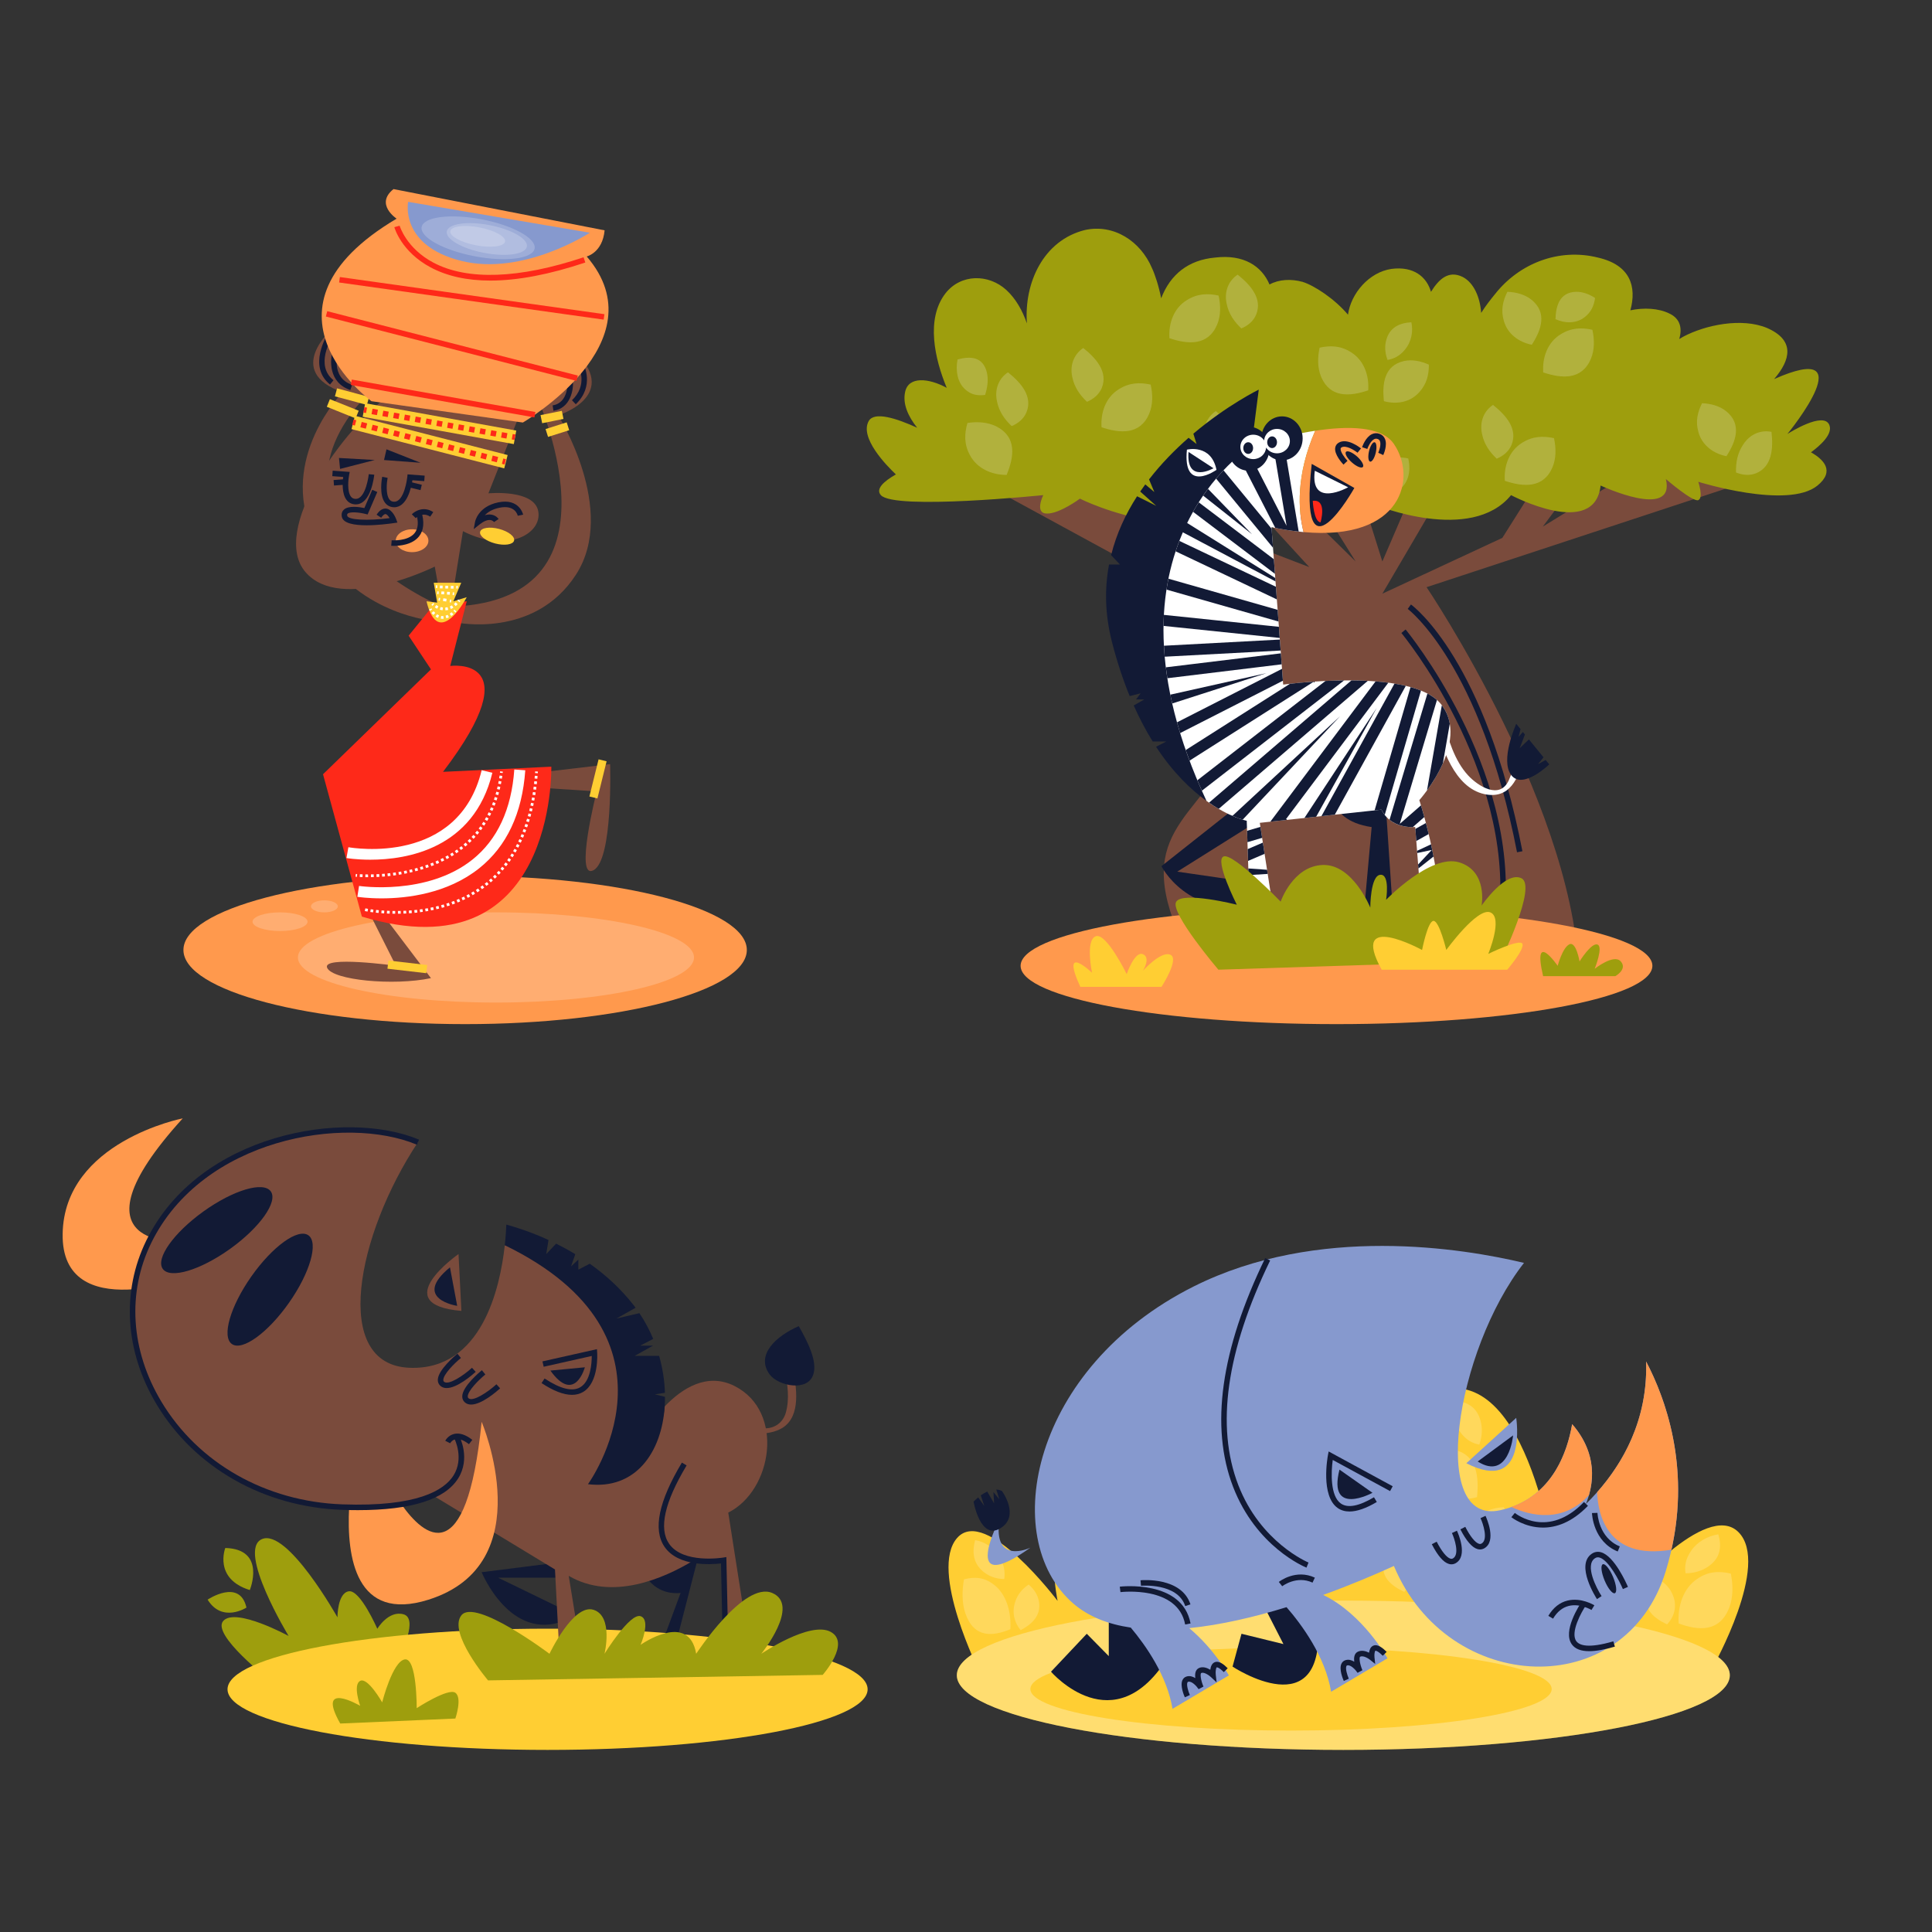 <?xml version="1.0" encoding="utf-8"?>
<!-- Generator: Adobe Illustrator 27.5.0, SVG Export Plug-In . SVG Version: 6.00 Build 0)  -->
<svg version="1.1" xmlns="http://www.w3.org/2000/svg" xmlns:xlink="http://www.w3.org/1999/xlink" x="0px" y="0px"
	 viewBox="0 0 512 512" style="enable-background:new 0 0 512 512;" xml:space="preserve">
<rect x="0" y="0" width="512" height="512" fill="#333333" stroke="none"/>
<g id="_x30_4">
</g>
<g id="_x30_3">
</g>
<g id="_x30_2">
</g>
<g id="_x30_1">
</g>
<g id="PREVIEW">
	<g>
		<g>
			<g>
				<path style="fill:#FFCE33;" d="M453.956,441.735l-103.681-13.211c0,0-15.294-30.195-6.972-36.501
					c8.321-6.306,35.759,21.58,35.759,21.58s-10.026-40.555,0.849-44.637c25.733-9.658,32.663,48.658,32.663,48.658
					s6.523-15.028,14.394-13.561c7.871,1.469,3.824,18.665,3.824,18.665s21.366-25.268,29.912-16.707
					C469.249,414.584,453.956,441.735,453.956,441.735z"/>
				<g style="opacity:0.2;">
					<g>
						<path style="fill:#FFFFFF;" d="M359.905,416.294c0.224-3.322-0.876-6.809-3.63-8.629c-2.152-1.473-4.301-1.563-6.594-1.028
							c-0.444,2.174-0.481,4.529,0.31,6.591C351.885,418.057,356.036,417.702,359.905,416.294z"/>
					</g>
					<g>
						<path style="fill:#FFFFFF;" d="M357.355,404.235c-1.934,0.97-4.285,1.054-6.038-0.428c-1.398-1.145-1.968-2.627-2.198-4.36
							c1.193-0.843,2.593-1.447,4.016-1.396C356.481,398.194,357.267,401.185,357.355,404.235z"/>
					</g>
					<g>
						<path style="fill:#FFFFFF;" d="M391.586,415.829c3.591-0.755,6.933-3.288,7.981-7.459c0.869-3.275,0.275-6.11-1.029-8.935
							c-2.442,0.104-4.953,0.796-6.883,2.478C387.145,405.904,388.853,411.216,391.586,415.829z"/>
					</g>
					<g>
						<path style="fill:#FFFFFF;" d="M396.674,421.636c2.278,1.119,5.18,1.163,7.527-0.665c1.869-1.415,2.753-3.212,3.246-5.308
							c-1.375-0.983-3.039-1.678-4.806-1.582C398.481,414.336,397.149,417.958,396.674,421.636z"/>
					</g>
					<g>
						<path style="fill:#FFFFFF;" d="M372.141,421.872c1.766-1.821,2.7-4.57,1.683-7.365c-0.771-2.214-2.209-3.607-4.052-4.722
							c-1.358,1.007-2.53,2.375-2.984,4.087C365.75,417.907,368.788,420.289,372.141,421.872z"/>
					</g>
					<g>
						<path style="fill:#FFFFFF;" d="M441.793,430.484c1.766-1.822,2.699-4.569,1.684-7.366c-0.772-2.214-2.21-3.607-4.052-4.722
							c-1.359,1.007-2.531,2.375-2.984,4.087C435.403,426.52,438.439,428.901,441.793,430.484z"/>
					</g>
					<g>
						<path style="fill:#FFFFFF;" d="M444.862,430.234c-0.301-4.546,1.186-9.316,4.911-11.809c2.911-2.015,5.816-2.138,8.916-1.404
							c0.6,2.972,0.653,6.196-0.417,9.017C455.71,432.645,450.097,432.161,444.862,430.234z"/>
					</g>
					<g>
						<path style="fill:#FFFFFF;" d="M421.582,407.632c-0.542,2.686-0.087,5.979,1.828,8.472c1.489,1.986,3.129,2.823,4.952,3.19
							c0.582-1.652,0.875-3.602,0.498-5.597C427.943,409.005,424.713,407.831,421.582,407.632z"/>
					</g>
					<g>
						<path style="fill:#FFFFFF;" d="M385.253,371.185c-0.541,2.685-0.085,5.979,1.828,8.473c1.489,1.985,3.131,2.823,4.952,3.19
							c0.583-1.652,0.876-3.602,0.499-5.598C391.614,372.559,388.384,371.384,385.253,371.185z"/>
					</g>
					<g>
						<path style="fill:#FFFFFF;" d="M455.375,406.617c-2.71,0.398-5.657,1.938-7.357,4.581c-1.368,2.072-1.602,3.899-1.333,5.738
							c1.752-0.01,3.686-0.392,5.438-1.42C456.228,413.069,456.244,409.633,455.375,406.617z"/>
					</g>
					<g>
						<path style="fill:#FFFFFF;" d="M391.432,396.742c-3.481,1.064-7.465,0.417-10.081-2.81c-2.096-2.509-2.718-5.336-2.712-8.495
							c2.207-1.093,4.705-1.69,7.095-1.121C391.342,385.706,391.982,391.288,391.432,396.742z"/>
					</g>
				</g>
			</g>
			<g>
				<path style="fill:#FFCE33;" d="M259.675,443.263l92.192-13.21c0,0,13.599-30.197,6.198-36.503
					c-7.398-6.305-31.795,21.582-31.795,21.582s8.915-40.557-0.755-44.639c-22.882-9.658-29.043,48.658-29.043,48.658
					s-5.8-15.028-12.799-13.561c-6.999,1.468-3.399,18.664-3.399,18.664s-18.999-25.27-26.598-16.708
					C246.076,416.109,259.675,443.263,259.675,443.263z"/>
				<g style="opacity:0.2;">
					<g>
						<path style="fill:#FFFFFF;" d="M343.304,417.821c-0.199-3.322,0.779-6.809,3.227-8.631c1.914-1.471,3.825-1.56,5.863-1.025
							c0.395,2.172,0.427,4.528-0.275,6.589C350.435,419.583,346.743,419.229,343.304,417.821z"/>
					</g>
					<g>
						<path style="fill:#FFFFFF;" d="M345.57,405.763c1.718,0.97,3.81,1.054,5.369-0.428c1.243-1.146,1.75-2.627,1.954-4.361
							c-1.061-0.842-2.306-1.447-3.572-1.397C346.348,399.721,345.649,402.712,345.57,405.763z"/>
					</g>
					<g>
						<path style="fill:#FFFFFF;" d="M315.133,417.356c-3.193-0.755-6.164-3.288-7.096-7.46c-0.772-3.274-0.245-6.109,0.915-8.935
							c2.171,0.104,4.405,0.794,6.12,2.477C319.082,407.433,317.562,412.744,315.133,417.356z"/>
					</g>
					<g>
						<path style="fill:#FFFFFF;" d="M310.608,423.162c-2.025,1.12-4.605,1.162-6.693-0.665c-1.662-1.414-2.447-3.213-2.886-5.308
							c1.223-0.983,2.701-1.677,4.274-1.583C309.002,415.862,310.185,419.484,310.608,423.162z"/>
					</g>
					<g>
						<path style="fill:#FFFFFF;" d="M332.423,423.4c-1.57-1.824-2.4-4.57-1.497-7.366c0.686-2.214,1.965-3.608,3.603-4.723
							c1.208,1.007,2.25,2.375,2.653,4.087C338.105,419.435,335.404,421.815,332.423,423.4z"/>
					</g>
					<g>
						<path style="fill:#FFFFFF;" d="M270.489,432.012c-1.569-1.823-2.399-4.57-1.496-7.367c0.686-2.212,1.965-3.607,3.603-4.722
							c1.207,1.007,2.25,2.375,2.653,4.087C276.172,428.045,273.471,430.427,270.489,432.012z"/>
					</g>
					<g>
						<path style="fill:#FFFFFF;" d="M267.762,431.761c0.267-4.545-1.056-9.315-4.367-11.808c-2.589-2.016-5.173-2.139-7.928-1.406
							c-0.534,2.973-0.581,6.197,0.37,9.017C258.115,434.173,263.106,433.688,267.762,431.761z"/>
					</g>
					<g>
						<path style="fill:#FFFFFF;" d="M288.461,409.159c0.481,2.685,0.077,5.978-1.626,8.471c-1.323,1.987-2.782,2.823-4.402,3.19
							c-0.519-1.651-0.779-3.601-0.444-5.597C282.805,410.533,285.677,409.358,288.461,409.159z"/>
					</g>
					<g>
						<path style="fill:#FFFFFF;" d="M320.763,372.712c0.482,2.686,0.077,5.979-1.624,8.471c-1.325,1.988-2.784,2.823-4.403,3.19
							c-0.518-1.652-0.778-3.6-0.444-5.597C315.107,374.086,317.979,372.912,320.763,372.712z"/>
					</g>
					<g>
						<path style="fill:#FFFFFF;" d="M258.412,408.146c2.41,0.396,5.03,1.936,6.542,4.579c1.217,2.073,1.425,3.899,1.185,5.738
							c-1.558-0.01-3.276-0.391-4.836-1.42C257.653,414.597,257.639,411.16,258.412,408.146z"/>
					</g>
					<g>
						<path style="fill:#FFFFFF;" d="M315.27,398.268c3.095,1.066,6.638,0.418,8.964-2.809c1.862-2.51,2.416-5.336,2.41-8.496
							c-1.961-1.092-4.184-1.691-6.308-1.12C315.349,387.232,314.781,392.814,315.27,398.268z"/>
					</g>
				</g>
			</g>
			<g>
				<path style="fill:#FFCE33;" d="M458.421,443.959c0,10.926-45.858,19.784-102.426,19.784c-56.569,0-102.427-8.858-102.427-19.784
					c0-10.925,45.858-19.783,102.427-19.783C412.563,424.176,458.421,433.034,458.421,443.959z"/>
				<path style="opacity:0.3;fill:#FFFFFF;" d="M458.421,443.959c0,10.926-45.858,19.784-102.426,19.784
					c-56.569,0-102.427-8.858-102.427-19.784c0-10.925,45.858-19.783,102.427-19.783
					C412.563,424.176,458.421,433.034,458.421,443.959z"/>
				<path style="fill:#FFCE33;" d="M411.213,447.613c0,6.078-30.925,11.007-69.075,11.007c-38.147,0-69.075-4.929-69.075-11.007
					c0-6.079,30.927-11.008,69.075-11.008C380.288,436.605,411.213,441.534,411.213,447.613z"/>
			</g>
		</g>
		<g>
			<path style="fill:#121A35;" d="M332.288,420.391l7.836,15.308l-11.116-2.733l-2.369,8.701c0,0,24.783,16.447,22.597-11.799
				l-12.756-12.756L332.288,420.391z"/>
			<path style="fill:#121A35;" d="M293.837,418.752v20.137l-5.831-5.924l-9.477,10.051c0,0,16.765,19.473,31.161-4.127
				L293.837,418.752z"/>
			<path style="fill:#8699CE;" d="M441.442,416.382c-10.708,34.922-57.657,32.926-72.045-1.384
				c-5.205,2.383-11.656,5.116-18.741,7.674c10.541,5.06,17.042,16.796,17.042,16.796l-14.942,8.862
				c-1.546-9.352-7.822-17.828-11.81-22.413c-8.469,2.609-17.377,4.708-25.788,5.555c6.626,5.517,10.511,12.521,10.511,12.521
				l-14.942,8.863c-1.451-8.775-7.078-16.779-11.058-21.524c-5.978-0.883-11.24-2.9-15.307-6.443
				c-19.922-17.378-10.935-62.446,31.948-83.949c32.866-16.48,71.368-10.124,87.563-6.261
				c-18.179,23.288-25.278,69.794-6.289,65.543c13.368-2.98,17.676-14.826,19.053-22.807c3.805,4.352,7.471,11.523,3.659,21.138
				c7.311-7.129,16.539-19.753,15.941-37.743C441.683,371.175,449.074,391.482,441.442,416.382z"/>
			<path style="fill:#8699CE;" d="M388.596,387.772l13.216-12.026C401.812,375.746,404.997,396.155,388.596,387.772z"/>
			<g>
				<path style="fill:#121A35;" d="M421.145,437.579c-2.197,0-3.712-0.597-4.583-1.793c-2.556-3.512,2.058-10.495,2.592-11.279
					l1.205,0.82c-1.291,1.898-4.278,7.322-2.618,9.602c0.799,1.099,3.15,1.996,9.809,0.043l0.41,1.398
					C425.216,437.176,422.951,437.579,421.145,437.579z"/>
				<path style="fill:#121A35;" d="M411.572,428.965l-1.252-0.746c1.3-2.181,3.012-3.543,5.09-4.051
					c3.606-0.882,6.973,1.164,7.115,1.252l-0.766,1.24c-0.03-0.017-3.006-1.817-6.014-1.073
					C414.066,426,412.662,427.137,411.572,428.965z"/>
			</g>
			<path style="fill:#121A35;" d="M384.647,414.56c-0.223,0-0.45-0.033-0.677-0.1c-1.439-0.418-2.963-2.178-4.53-5.229l1.297-0.666
				c1.318,2.568,2.645,4.207,3.64,4.496c0.259,0.074,0.472,0.051,0.691-0.079c1.809-1.063,0.359-5.313-0.292-6.719l1.322-0.613
				c0.315,0.677,2.978,6.669-0.292,8.59C385.443,414.452,385.051,414.56,384.647,414.56z"/>
			<path style="fill:#121A35;" d="M392.224,410.622c-0.224,0-0.451-0.033-0.678-0.1c-1.439-0.419-2.963-2.178-4.529-5.229
				l1.297-0.666c1.317,2.567,2.644,4.205,3.639,4.495c0.259,0.077,0.472,0.051,0.693-0.079c1.809-1.063,0.358-5.313-0.292-6.718
				l1.322-0.613c0.314,0.677,2.978,6.668-0.292,8.589C393.02,410.515,392.628,410.622,392.224,410.622z"/>
			<g>
				<path style="fill:#121A35;" d="M423.215,423.781c-0.237-0.363-5.755-8.945-1.425-11.988c0.755-0.531,1.624-0.678,2.509-0.426
					c3.551,1.012,6.768,8.346,7.123,9.179l-1.341,0.572c-0.89-2.086-3.736-7.652-6.182-8.35c-0.468-0.132-0.871-0.064-1.271,0.218
					c-2.643,1.857,0.409,7.849,1.809,10L423.215,423.781z"/>
				<path style="fill:#121A35;" d="M427.479,417.91c0.884,2.114,1.099,4.039,0.48,4.3c-0.619,0.259-1.837-1.248-2.722-3.364
					c-0.885-2.114-1.1-4.039-0.48-4.299C425.377,414.289,426.596,415.795,427.479,417.91z"/>
			</g>
			<path style="fill:#FF994D;" d="M421.098,396.198c-6.866,7.552-15.496,5.519-20.577,3.172
				c11.079-3.936,14.848-14.586,16.116-21.955C420.121,381.401,423.495,387.758,421.098,396.198z"/>
			<path style="fill:#FF994D;" d="M442.951,410.683c-17.406,2.944-19.527-10.016-19.688-15.242
				c6.611-7.449,13.491-19.024,12.974-34.631C441.26,370.373,447.944,388.393,442.951,410.683z"/>
			<path style="fill:#121A35;" d="M408.923,404.826c-4.928,0-8.339-2.706-8.396-2.753l0.92-1.13
				c0.357,0.288,8.839,6.951,18.324-2.896l1.05,1.012C416.534,403.51,412.36,404.826,408.923,404.826z"/>
			<path style="fill:#121A35;" d="M428.715,411.161c-6.497-2.639-6.816-9.881-6.826-10.189l1.457-0.05
				c0.01,0.269,0.308,6.609,5.918,8.887L428.715,411.161z"/>
			<path style="fill:#121A35;" d="M313.992,449.801c-0.224-0.499-1.306-3.066-0.636-4.543c0.216-0.478,0.592-0.811,1.087-0.962
				c0.838-0.26,1.639-0.011,2.324,0.416c-0.142-1.112,0.007-2.201,0.944-2.654c1.028-0.498,2.18-0.064,3.031,0.446
				c0.093-0.778,0.369-1.614,1.082-1.958c1.199-0.578,2.588,0.612,3.528,1.559l-1.034,1.027c-1.369-1.378-1.858-1.271-1.861-1.272
				c-0.207,0.1-0.373,1.068-0.265,2.017l0.226,1.983l-1.452-1.371c-0.545-0.516-1.903-1.467-2.621-1.118
				c-0.347,0.168-0.143,1.893,0.581,3.591l-1.281,0.685c-0.5-0.764-1.832-2.24-2.774-1.957c-0.082,0.025-0.138,0.061-0.188,0.172
				c-0.295,0.65,0.207,2.38,0.639,3.345L313.992,449.801z"/>
			<path style="fill:#121A35;" d="M356.118,445.464c-0.224-0.499-1.306-3.064-0.636-4.541c0.216-0.477,0.592-0.81,1.087-0.963
				c0.838-0.26,1.638-0.012,2.324,0.416c-0.142-1.112,0.008-2.2,0.944-2.653c1.016-0.494,2.148-0.158,2.977,0.255
				c0.095-0.72,0.365-1.501,1.057-1.833c1.208-0.575,2.638,0.649,3.608,1.624l-1.034,1.027c-1.437-1.445-1.94-1.335-1.944-1.336
				c-0.181,0.086-0.334,0.95-0.248,1.75l0.189,1.751l-1.372-1.105c-0.418-0.336-1.791-1.212-2.598-0.82
				c-0.347,0.168-0.143,1.892,0.581,3.591l-1.281,0.684c-0.499-0.764-1.842-2.242-2.774-1.957c-0.081,0.025-0.138,0.062-0.188,0.171
				c-0.297,0.655,0.194,2.351,0.639,3.345L356.118,445.464z"/>
			<path style="fill:#121A35;" d="M339.801,420.371l-0.903-1.145c0.182-0.144,4.509-3.483,9.552-1.136l-0.616,1.322
				C343.6,417.438,339.839,420.341,339.801,420.371z"/>
			<path style="fill:#121A35;" d="M314.078,430.503c-1.946-10.368-16.99-8.595-17.142-8.573l-0.183-1.447
				c0.165-0.021,16.56-1.948,18.757,9.751L314.078,430.503z"/>
			<path style="fill:#121A35;" d="M314.101,425.629c-2.028-6.21-11.626-5.398-11.723-5.389l-0.134-1.451
				c0.441-0.045,10.857-0.914,13.242,6.387L314.101,425.629z"/>
			<path style="fill:#121A35;" d="M346.228,415.44c-0.541-0.218-13.325-5.53-19.441-21.4c-6.142-15.936-3.28-36.336,8.504-60.636
				l1.311,0.637c-11.601,23.921-14.446,43.932-8.456,59.475c5.891,15.285,18.5,20.522,18.626,20.573L346.228,415.44z"/>
			<g>
				<path style="fill:#121A35;" d="M357.629,400.564c-1.202,0-2.245-0.309-3.125-0.925c-4.578-3.21-2.668-13.567-2.585-14.007
					l0.186-0.981l16.975,9.223l-0.696,1.281l-15.194-8.256c-0.452,3.257-0.684,9.561,2.151,11.547
					c1.821,1.276,4.775,0.719,8.781-1.658l0.744,1.254C362.037,399.722,359.617,400.564,357.629,400.564z"/>
				<path style="fill:#121A35;" d="M354.975,389.462l8.748,6.146C363.722,395.608,351.787,402.085,354.975,389.462z"/>
			</g>
			<path style="fill:#121A35;" d="M391.602,387.316l9.385-6.925C400.988,380.392,399.895,392.51,391.602,387.316z"/>
			<g>
				<path style="fill:#8699CE;" d="M273.063,410.148c0,0-10.022,4.837-8.2-7.494C264.863,402.654,253.929,423.777,273.063,410.148z"
					/>
				<path style="fill:#121A35;" d="M263.264,395.401l0.186,3.001l-1.819-3.122c-0.523,0.231-1.096,0.56-1.712,1.008l0.927,2.822
					l-1.611-2.286c-0.396,0.329-0.801,0.69-1.23,1.123c0,0,1.775,10.282,7.093,7.07c5.317-3.212,0.458-9.85,0.458-9.85
					s-0.535-0.382-1.527-0.419l0.814,2.577L263.264,395.401z"/>
			</g>
		</g>
	</g>
	<g>
		<g>
			<path style="fill:#FF994D;" d="M197.917,251.75c0,10.853-33.423,19.653-74.653,19.653c-41.229,0-74.653-8.8-74.653-19.653
				c0-10.855,33.423-19.652,74.653-19.652C164.494,232.098,197.917,240.895,197.917,251.75z"/>
			<path style="opacity:0.2;fill:#FFFFFF;" d="M183.917,253.736c0,6.599-23.497,11.948-52.482,11.948
				c-28.985,0-52.482-5.349-52.482-11.948c0-6.6,23.497-11.949,52.482-11.949C160.42,241.787,183.917,247.136,183.917,253.736z"/>
			<path style="opacity:0.2;fill:#FFFFFF;" d="M81.505,244.26c0,1.365-3.263,2.472-7.289,2.472c-4.026,0-7.289-1.107-7.289-2.472
				c0-1.366,3.263-2.473,7.289-2.473C78.242,241.787,81.505,242.893,81.505,244.26z"/>
			<path style="opacity:0.2;fill:#FFFFFF;" d="M89.523,240.194c0,0.88-1.591,1.593-3.553,1.593c-1.963,0-3.554-0.713-3.554-1.593
				c0-0.879,1.591-1.592,3.554-1.592C87.932,238.602,89.523,239.315,89.523,240.194z"/>
		</g>
		<g>
			<g>
				<path style="fill:#7A4B3C;" d="M88.065,87.101c0,0-13.03,11.298,2.733,16.856c0,0-17.038,17.312-7.835,37.721
					c9.202,20.41,30.796,22.687,30.796,22.687l2.915-3.827c0,0-52.664-22.323-18.219-57.155L88.065,87.101z"/>
				<path style="fill:#121A35;" d="M92.843,103.371c-5.8-1.987-5.518-7.967-4.559-10.852l1.384,0.459
					c-0.094,0.285-2.23,7,3.647,9.014L92.843,103.371z"/>
				<path style="fill:#121A35;" d="M87.461,101.904c-5.999-4.801-0.73-13.196-0.676-13.28l1.228,0.786
					c-0.191,0.299-4.616,7.376,0.359,11.356L87.461,101.904z"/>
				
					<rect x="92.12" y="100.708" transform="matrix(0.26 -0.966 0.966 0.26 -32.476 167.833)" style="fill:#FFCE33;" width="2.186" height="8.775"/>
				
					<rect x="89.74" y="104.279" transform="matrix(0.373 -0.928 0.928 0.373 -43.633 152.189)" style="fill:#FFCE33;" width="2.186" height="8.225"/>
			</g>
			<g>
				<path style="fill:#7A4B3C;" d="M141.823,104.048c0,0,25.694,54.577-21.503,56.673l0.546,4.234c0,0,20.774,4.421,31.798-12.708
					c11.025-17.129-4.737-42.186-4.737-42.186s16.036-4.92,5.011-16.309L141.823,104.048z"/>
				<path style="fill:#121A35;" d="M146.671,108.868l-0.223-1.44c4.298-0.664,3.957-6.147,3.94-6.38l1.454-0.104
					C152.017,103.381,151.16,108.175,146.671,108.868z"/>
				<path style="fill:#121A35;" d="M152.583,107.131l-1.006-1.056c4.274-4.071,1.839-8.695,1.814-8.742l1.281-0.695
					C154.703,96.695,157.656,102.299,152.583,107.131z"/>
				
					<rect x="143.497" y="109.402" transform="matrix(0.98 -0.197 0.197 0.98 -18.931 31.068)" style="fill:#FFCE33;" width="5.762" height="2.187"/>
				
					<rect x="144.842" y="112.728" transform="matrix(0.953 -0.302 0.302 0.953 -27.499 50.014)" style="fill:#FFCE33;" width="5.879" height="2.186"/>
			</g>
			<g>
				<path style="fill:#7A4B3C;" d="M143.554,204.638c0.273,0,18.131-2.138,18.131-2.138s0.82,25.281-4.374,28.105
					c-5.193,2.825,0.82-20.865,0.82-20.865l-13.759-0.911L143.554,204.638z"/>
				
					<rect x="153.337" y="205.306" transform="matrix(0.24 -0.971 0.971 0.24 -79.956 310.69)" style="fill:#FFCE33;" width="10.136" height="2.187"/>
			</g>
			<g>
				<path style="fill:#7A4B3C;" d="M96.812,239.807l8.109,16.128c0,0-19.681-2.733-18.223,0.547
					c1.458,3.279,17.576,4.828,27.512,2.733l-13.795-18.223L96.812,239.807z"/>
				
					<rect x="106.975" y="251.099" transform="matrix(0.115 -0.993 0.993 0.115 -158.965 334.067)" style="fill:#FFCE33;" width="2.186" height="10.359"/>
			</g>
			<g>
				<path style="fill:#FE2919;" d="M114.944,160.265l8.747-0.912l-4.374,17.129c0,0,21.686-2.915-1.913,28.064l28.701-1.367
					c0,0,1.367,55.215-50.204,39.726l-10.296-37.721l28.606-27.79l-5.919-8.929L114.944,160.265z"/>
				<path style="fill:#FFFFFF;" d="M101.128,238.076c-3.67,0-6.149-0.369-6.424-0.412l0.448-2.881
					c0.179,0.026,17.974,2.648,30.029-6.965c6.625-5.283,10.365-13.321,11.117-23.892l2.908,0.207
					c-0.813,11.425-4.925,20.165-12.223,25.977C118.533,236.84,107.841,238.076,101.128,238.076z"/>
				<path style="fill:#FFFFFF;" d="M98.125,227.831c-3.716,0-6.22-0.423-6.308-0.438l0.513-2.87
					c1.189,0.212,29.159,4.874,35.32-20.413l2.833,0.69C125.565,224.985,107.766,227.831,98.125,227.831z"/>
				<g>
					<path style="fill:#FFFFFF;" d="M94.593,232.364c-0.241-0.018-0.369-0.03-0.369-0.03l0.074-0.726
						c0.003,0.001,0.124,0.013,0.348,0.029L94.593,232.364z"/>
					<path style="fill:#FFFFFF;" d="M97.476,232.462c-0.246,0-0.457-0.002-0.658-0.005l0.012-0.729
						c0.219,0.003,0.451,0.004,0.695,0.005l0.036,0.729C97.532,232.462,97.504,232.462,97.476,232.462z M98.306,232.456
						l-0.012-0.729c0.236-0.004,0.48-0.009,0.733-0.017l0.022,0.729C98.793,232.446,98.545,232.452,98.306,232.456z M96.076,232.439
						c-0.276-0.008-0.525-0.019-0.744-0.03l0.036-0.728c0.215,0.01,0.458,0.021,0.73,0.029L96.076,232.439z M99.793,232.412
						l-0.032-0.729l0.733-0.037l0.041,0.728L99.793,232.412z M101.276,232.325l-0.053-0.727l0.731-0.058l0.062,0.727
						L101.276,232.325z M102.757,232.197l-0.073-0.726c0.24-0.024,0.482-0.05,0.729-0.079l0.083,0.725
						C103.247,232.145,103,232.172,102.757,232.197z M104.233,232.026l-0.094-0.723c0.239-0.031,0.481-0.064,0.726-0.1l0.105,0.722
						C104.722,231.961,104.477,231.995,104.233,232.026z M105.705,231.814l-0.115-0.72c0.239-0.038,0.479-0.079,0.722-0.121
						l0.126,0.718C106.192,231.734,105.948,231.774,105.705,231.814z M107.169,231.556l-0.137-0.716
						c0.237-0.045,0.477-0.093,0.717-0.144l0.149,0.714C107.654,231.46,107.411,231.509,107.169,231.556z M108.624,231.252
						l-0.16-0.711c0.236-0.053,0.474-0.109,0.713-0.167l0.171,0.709C109.105,231.142,108.865,231.198,108.624,231.252z
						 M110.07,230.9l-0.185-0.705c0.235-0.061,0.47-0.125,0.706-0.191l0.197,0.702C110.549,230.773,110.309,230.838,110.07,230.9z
						 M111.503,230.499l-0.209-0.698c0.232-0.07,0.465-0.142,0.699-0.216l0.221,0.694
						C111.976,230.355,111.739,230.429,111.503,230.499z M112.92,230.047l-0.234-0.69c0.23-0.078,0.46-0.159,0.689-0.241
						l0.247,0.686C113.388,229.886,113.154,229.968,112.92,230.047z M114.321,229.54l-0.262-0.681
						c0.227-0.087,0.453-0.176,0.679-0.269l0.274,0.676C114.782,229.36,114.551,229.452,114.321,229.54z M115.7,228.979
						l-0.289-0.669c0.223-0.096,0.445-0.195,0.666-0.296l0.304,0.663C116.154,228.78,115.927,228.88,115.7,228.979z
						 M117.055,228.359l-0.317-0.656c0.218-0.105,0.436-0.214,0.653-0.325l0.332,0.648
						C117.501,228.14,117.278,228.251,117.055,228.359z M118.382,227.679l-0.348-0.641c0.213-0.116,0.426-0.234,0.637-0.355
						l0.361,0.633C118.817,227.44,118.6,227.561,118.382,227.679z M119.677,226.939l-0.378-0.623
						c0.207-0.126,0.413-0.253,0.619-0.385l0.392,0.614C120.1,226.679,119.889,226.81,119.677,226.939z M120.934,226.136
						l-0.407-0.604c0.201-0.135,0.4-0.273,0.598-0.414l0.423,0.594C121.345,225.856,121.14,225.997,120.934,226.136z
						 M122.149,225.27l-0.438-0.583c0.193-0.145,0.385-0.294,0.576-0.445l0.452,0.572
						C122.544,224.969,122.348,225.121,122.149,225.27z M123.318,224.341l-0.469-0.559c0.185-0.155,0.369-0.313,0.55-0.475
						l0.484,0.545C123.697,224.02,123.508,224.182,123.318,224.341z M124.436,223.351l-0.498-0.532
						c0.176-0.165,0.351-0.333,0.523-0.504l0.513,0.519C124.796,223.008,124.617,223.181,124.436,223.351z M125.497,222.3
						l-0.527-0.504c0.166-0.174,0.331-0.352,0.494-0.532l0.541,0.488C125.837,221.938,125.668,222.12,125.497,222.3z
						 M126.498,221.19l-0.555-0.473c0.156-0.184,0.311-0.37,0.463-0.559l0.568,0.456C126.818,220.81,126.659,221.001,126.498,221.19
						z M127.434,220.025l-0.581-0.439c0.146-0.192,0.289-0.388,0.432-0.586l0.592,0.425
						C127.731,219.628,127.583,219.828,127.434,220.025z M128.302,218.811l-0.605-0.406c0.134-0.2,0.267-0.403,0.397-0.609
						l0.615,0.391C128.576,218.398,128.44,218.605,128.302,218.811z M129.101,217.55l-0.626-0.373
						c0.123-0.207,0.244-0.418,0.363-0.63l0.636,0.356C129.352,217.122,129.227,217.337,129.101,217.55z M129.829,216.246
						l-0.646-0.338c0.112-0.213,0.221-0.429,0.329-0.648l0.654,0.32C130.056,215.806,129.943,216.027,129.829,216.246z
						 M130.486,214.906l-0.663-0.304c0.1-0.219,0.199-0.441,0.295-0.665l0.67,0.288
						C130.688,214.455,130.588,214.682,130.486,214.906z M131.072,213.534l-0.678-0.269c0.089-0.224,0.176-0.45,0.261-0.68
						l0.684,0.253C131.251,213.073,131.163,213.305,131.072,213.534z M131.588,212.136l-0.689-0.236
						c0.078-0.228,0.154-0.458,0.228-0.691l0.695,0.22C131.746,211.667,131.669,211.903,131.588,212.136z M132.037,210.715
						l-0.7-0.203c0.067-0.231,0.132-0.465,0.196-0.702l0.704,0.188C132.172,210.24,132.105,210.479,132.037,210.715z
						 M132.421,209.276l-0.708-0.172c0.057-0.234,0.112-0.471,0.165-0.711l0.712,0.157
						C132.536,208.795,132.479,209.037,132.421,209.276z M132.743,207.823l-0.715-0.143c0.047-0.237,0.093-0.475,0.135-0.716
						l0.718,0.127C132.837,207.337,132.791,207.581,132.743,207.823z M133.004,206.358l-0.72-0.114
						c0.038-0.239,0.074-0.48,0.108-0.723l0.722,0.103C133.079,205.87,133.043,206.115,133.004,206.358z"/>
					<polygon style="fill:#FFFFFF;" points="133.213,204.862 132.49,204.774 132.531,204.415 133.256,204.496 					"/>
				</g>
				<path style="fill:#FFFFFF;" d="M104.73,242.15c-0.25-0.002-0.494-0.004-0.734-0.009l0.014-0.729l0.725,0.009L104.73,242.15z
					 M105.465,242.149l-0.008-0.729c0.238-0.003,0.48-0.006,0.725-0.012l0.018,0.729
					C105.951,242.143,105.706,242.147,105.465,242.149z M103.261,242.123l-0.733-0.03l0.034-0.729l0.724,0.03L103.261,242.123z
					 M106.934,242.114l-0.028-0.729c0.239-0.009,0.48-0.02,0.724-0.033l0.038,0.728C107.42,242.094,107.175,242.105,106.934,242.114
					z M101.795,242.052c-0.251-0.015-0.496-0.033-0.733-0.051l0.056-0.727c0.233,0.018,0.474,0.035,0.721,0.05L101.795,242.052z
					 M108.402,242.037l-0.05-0.728c0.238-0.016,0.479-0.035,0.723-0.055l0.06,0.727C108.888,242.001,108.644,242.02,108.402,242.037
					z M100.331,241.939c-0.256-0.023-0.5-0.047-0.732-0.073l0.078-0.725c0.228,0.024,0.468,0.049,0.719,0.072L100.331,241.939z
					 M109.866,241.915l-0.072-0.726c0.238-0.023,0.479-0.049,0.72-0.077l0.083,0.725
					C110.352,241.864,110.108,241.89,109.866,241.915z M98.869,241.782c-0.265-0.033-0.509-0.066-0.729-0.098l0.104-0.722
					c0.217,0.031,0.455,0.063,0.716,0.096L98.869,241.782z M111.326,241.746l-0.095-0.723c0.237-0.031,0.476-0.064,0.717-0.1
					l0.105,0.721C111.81,241.681,111.567,241.715,111.326,241.746z M97.41,241.572c-0.476-0.079-0.733-0.132-0.733-0.132
					l0.149-0.714c0.004,0.001,0.25,0.052,0.703,0.127L97.41,241.572z M112.781,241.532l-0.118-0.72
					c0.236-0.039,0.474-0.08,0.712-0.123l0.131,0.717C113.264,241.45,113.021,241.492,112.781,241.532z M114.228,241.268
					l-0.143-0.715c0.235-0.047,0.471-0.096,0.708-0.147l0.154,0.712C114.707,241.17,114.467,241.221,114.228,241.268z
					 M115.665,240.955l-0.168-0.709c0.233-0.055,0.467-0.113,0.702-0.173l0.181,0.706
					C116.141,240.84,115.903,240.899,115.665,240.955z M117.091,240.59l-0.194-0.702c0.231-0.064,0.463-0.13,0.695-0.199
					l0.206,0.699C117.563,240.458,117.327,240.525,117.091,240.59z M118.502,240.172l-0.221-0.694
					c0.229-0.073,0.458-0.148,0.687-0.225l0.233,0.691C118.969,240.022,118.735,240.098,118.502,240.172z M119.896,239.699
					l-0.248-0.686c0.225-0.082,0.451-0.166,0.677-0.253l0.261,0.681C120.356,239.53,120.126,239.615,119.896,239.699z
					 M121.271,239.169l-0.276-0.675c0.222-0.091,0.443-0.184,0.665-0.28l0.29,0.669
					C121.724,238.981,121.498,239.077,121.271,239.169z M122.622,238.582l-0.305-0.662c0.217-0.1,0.435-0.203,0.651-0.309
					l0.319,0.655C123.066,238.374,122.844,238.48,122.622,238.582z M123.947,237.937l-0.334-0.648
					c0.213-0.109,0.426-0.222,0.638-0.337l0.348,0.641C124.382,237.71,124.165,237.825,123.947,237.937z M125.242,237.233
					l-0.363-0.632c0.208-0.119,0.415-0.241,0.621-0.366l0.377,0.624C125.665,236.987,125.454,237.111,125.242,237.233z
					 M126.503,236.47l-0.392-0.615c0.202-0.128,0.402-0.259,0.603-0.394l0.406,0.605
					C126.915,236.204,126.709,236.338,126.503,236.47z M127.728,235.648l-0.421-0.596c0.196-0.138,0.39-0.279,0.583-0.422
					l0.435,0.585C128.127,235.363,127.928,235.507,127.728,235.648z M128.912,234.769l-0.449-0.574
					c0.188-0.147,0.376-0.297,0.563-0.45l0.461,0.564C129.295,234.465,129.104,234.619,128.912,234.769z M130.051,233.835
					l-0.476-0.553c0.181-0.155,0.36-0.314,0.539-0.476l0.49,0.54C130.421,233.512,130.237,233.674,130.051,233.835z
					 M131.145,232.845l-0.502-0.528c0.173-0.165,0.345-0.332,0.517-0.502l0.514,0.517
					C131.498,232.505,131.322,232.676,131.145,232.845z M132.188,231.804l-0.527-0.504c0.165-0.172,0.329-0.348,0.491-0.526
					l0.539,0.491C132.525,231.447,132.357,231.626,132.188,231.804z M133.181,230.713l-0.551-0.478
					c0.156-0.181,0.311-0.363,0.465-0.549l0.561,0.465C133.499,230.341,133.341,230.529,133.181,230.713z M134.12,229.577
					l-0.572-0.451c0.147-0.188,0.294-0.378,0.439-0.571l0.582,0.438C134.421,229.191,134.271,229.386,134.12,229.577z
					 M135.006,228.4l-0.593-0.425c0.139-0.194,0.276-0.391,0.412-0.59l0.603,0.41C135.289,227.999,135.148,228.201,135.006,228.4z
					 M135.836,227.183l-0.611-0.398c0.13-0.2,0.259-0.403,0.386-0.608l0.619,0.385C136.1,226.771,135.969,226.978,135.836,227.183z
					 M136.611,225.931l-0.628-0.37c0.121-0.206,0.241-0.414,0.359-0.625l0.636,0.357
					C136.857,225.508,136.735,225.721,136.611,225.931z M137.332,224.648l-0.643-0.344c0.112-0.21,0.224-0.424,0.333-0.64
					l0.649,0.331C137.561,224.215,137.447,224.432,137.332,224.648z M137.999,223.336l-0.656-0.317
					c0.104-0.215,0.206-0.433,0.308-0.652l0.662,0.305C138.21,222.895,138.105,223.117,137.999,223.336z M138.614,221.999
					l-0.668-0.292c0.096-0.219,0.19-0.44,0.282-0.664l0.674,0.278C138.808,221.55,138.711,221.776,138.614,221.999z
					 M139.178,220.641l-0.679-0.267c0.088-0.223,0.174-0.447,0.259-0.674l0.683,0.255
					C139.354,220.186,139.267,220.415,139.178,220.641z M139.692,219.265l-0.688-0.243c0.08-0.226,0.158-0.453,0.235-0.683
					l0.691,0.23C139.853,218.803,139.773,219.035,139.692,219.265z M140.158,217.871l-0.695-0.22
					c0.072-0.229,0.143-0.458,0.213-0.691l0.698,0.209C140.303,217.406,140.231,217.64,140.158,217.871z M140.578,216.464
					l-0.701-0.198c0.065-0.23,0.128-0.463,0.191-0.697l0.704,0.188C140.708,215.995,140.644,216.23,140.578,216.464z
					 M140.955,215.045l-0.707-0.177c0.058-0.232,0.115-0.466,0.17-0.703l0.71,0.166C141.072,214.572,141.014,214.81,140.955,215.045
					z M141.29,213.616l-0.712-0.156c0.051-0.234,0.101-0.47,0.15-0.708l0.714,0.146C141.393,213.139,141.342,213.378,141.29,213.616
					z M141.585,212.18l-0.716-0.138c0.045-0.235,0.089-0.472,0.131-0.711l0.718,0.127C141.674,211.7,141.63,211.941,141.585,212.18z
					 M141.841,210.735l-0.72-0.118l0.113-0.715l0.721,0.109L141.841,210.735z M142.061,209.286l-0.722-0.1l0.096-0.719l0.723,0.093
					L142.061,209.286z M142.246,207.832l-0.724-0.084l0.08-0.72l0.725,0.076L142.246,207.832z M142.399,206.374l-0.726-0.067
					l0.063-0.722l0.727,0.059L142.399,206.374z M142.521,204.913l-0.727-0.052l0.03-0.43l0.728,0.047L142.521,204.913z"/>
			</g>
			<g>
				<path style="fill:#7A4B3C;" d="M116.766,158.807l-1.549-8.656c0,0-24.875,12.391-34.259,1.458
					c-9.385-10.933,9.748-37.994,23.143-47.652l33.985,4.92l-8.656,21.867c0,0,12.118-1.184,13.211,4.738
					c1.093,5.923-8.109,11.298-19.954,5.285l-2.916,18.04H116.766z"/>
				<g>
					
						<rect x="111.937" y="96.285" transform="matrix(0.249 -0.969 0.969 0.249 -28.018 198.215)" style="fill:#FFCE33;" width="3.644" height="41.766"/>
					<g>
						
							<rect x="93.156" y="111.701" transform="matrix(0.248 -0.969 0.969 0.248 -37.993 175.161)" style="fill:#FE2919;" width="1.458" height="0.729"/>
						<path style="fill:#FE2919;" d="M131.653,122.515l-1.446-0.372l0.362-1.412l1.446,0.371L131.653,122.515z M128.761,121.772
							l-1.446-0.371l0.362-1.412l1.446,0.371L128.761,121.772z M125.869,121.03l-1.446-0.372l0.363-1.412l1.445,0.372
							L125.869,121.03z M122.977,120.288l-1.446-0.372l0.362-1.412l1.446,0.371L122.977,120.288z M120.085,119.544l-1.446-0.371
							l0.363-1.412l1.446,0.371L120.085,119.544z M117.193,118.802l-1.446-0.371l0.363-1.413l1.446,0.372L117.193,118.802z
							 M114.301,118.06l-1.446-0.371l0.362-1.412l1.446,0.371L114.301,118.06z M111.409,117.317l-1.446-0.371l0.362-1.413
							l1.446,0.372L111.409,117.317z M108.517,116.575l-1.446-0.372l0.363-1.413l1.446,0.372L108.517,116.575z M105.625,115.832
							l-1.446-0.371l0.362-1.413l1.446,0.372L105.625,115.832z M102.733,115.089l-1.446-0.371l0.362-1.413l1.446,0.371
							L102.733,115.089z M99.84,114.347l-1.446-0.372l0.363-1.412l1.446,0.372L99.84,114.347z M96.949,113.604l-1.446-0.372
							l0.362-1.412l1.446,0.372L96.949,113.604z"/>
						
							<rect x="132.904" y="121.906" transform="matrix(0.249 -0.968 0.968 0.249 -18.083 221.217)" style="fill:#FE2919;" width="1.458" height="0.729"/>
					</g>
				</g>
				<g>
					
						<rect x="114.648" y="91.923" transform="matrix(0.178 -0.984 0.984 0.178 -14.739 206.897)" style="fill:#FFCE33;" width="3.644" height="40.695"/>
					<g>
						
							<rect x="96.077" y="108.349" transform="matrix(0.178 -0.984 0.984 0.178 -27.428 184.583)" style="fill:#FE2919;" width="1.458" height="0.729"/>
						<path style="fill:#FE2919;" d="M134.215,116.222l-1.43-0.259l0.259-1.434l1.43,0.259L134.215,116.222z M131.355,115.704
							l-1.43-0.258l0.26-1.435l1.43,0.259L131.355,115.704z M128.495,115.187l-1.43-0.258l0.259-1.435l1.43,0.258L128.495,115.187z
							 M125.635,114.669l-1.43-0.259l0.259-1.434l1.431,0.258L125.635,114.669z M122.775,114.152l-1.43-0.259l0.259-1.434
							l1.43,0.258L122.775,114.152z M119.915,113.635l-1.43-0.259l0.26-1.435l1.43,0.259L119.915,113.635z M117.055,113.117
							l-1.43-0.258l0.26-1.435l1.43,0.259L117.055,113.117z M114.195,112.6l-1.43-0.258l0.259-1.435l1.43,0.259L114.195,112.6z
							 M111.335,112.082l-1.43-0.259l0.26-1.434l1.43,0.258L111.335,112.082z M108.475,111.565l-1.43-0.259l0.259-1.434l1.431,0.259
							L108.475,111.565z M105.615,111.048l-1.43-0.259l0.259-1.435l1.43,0.259L105.615,111.048z M102.755,110.53l-1.43-0.259
							l0.259-1.434l1.43,0.258L102.755,110.53z M99.895,110.013l-1.43-0.258l0.26-1.435l1.43,0.259L99.895,110.013z"/>
						
							<rect x="135.405" y="115.463" transform="matrix(0.178 -0.984 0.984 0.178 -2.099 229.142)" style="fill:#FE2919;" width="1.458" height="0.729"/>
					</g>
				</g>
				<g>
					<path style="fill:#121A35;" d="M97.169,139.206c-3.225,0.001-6.252-0.489-6.586-2.269c-0.18-0.959,0.193-1.546,0.539-1.869
						c1.222-1.146,4.086-0.719,5.443-0.433l2.083-4.83l1.339,0.577l-2.57,5.96l-0.603-0.154c-1.508-0.383-4.044-0.669-4.695-0.056
						c-0.056,0.053-0.173,0.162-0.103,0.537c0.211,1.124,5.35,1.395,11.233,0.64c-0.31-0.539-0.714-1.03-1.076-1.073
						c-0.302-0.025-0.725,0.317-1.154,0.968l-1.218-0.802c0.776-1.18,1.628-1.721,2.544-1.614c1.664,0.198,2.57,2.589,2.668,2.861
						l0.302,0.839l-0.882,0.129C102.988,138.829,100.002,139.206,97.169,139.206z"/>
					<g>
						<path style="fill:#FF994D;" d="M113.532,143.295c0,1.674-1.938,3.03-4.328,3.03c-2.391,0-4.328-1.356-4.328-3.03
							c0-1.673,1.938-3.029,4.328-3.029C111.594,140.266,113.532,141.622,113.532,143.295z"/>
						<g>
							<path style="fill:#121A35;" d="M104.428,144.662c-0.43,0-0.707-0.022-0.753-0.026l0.124-1.452
								c0.043,0.002,4.288,0.33,6.096-1.93c0.969-1.212,1.086-3.019,0.345-5.37l1.391-0.439c0.896,2.846,0.694,5.107-0.601,6.723
								C109.245,144.395,105.92,144.662,104.428,144.662z"/>
							<path style="fill:#121A35;" d="M110.182,137.311l-1.045-1.017c0.892-0.915,3.227-2.217,5.68-0.582l-0.809,1.213
								C111.938,135.545,110.252,137.238,110.182,137.311z"/>
						</g>
					</g>
					<polygon style="fill:#121A35;" points="89.836,121.366 99.317,121.906 90.12,124.268 					"/>
					<polygon style="fill:#121A35;" points="102.422,119.073 111.449,122.635 101.771,121.914 					"/>
					<path style="fill:#FFCE33;" d="M136.236,143.264c-0.277,1.067-2.515,1.41-4.999,0.764c-2.484-0.646-4.273-2.034-3.996-3.101
						c0.277-1.067,2.515-1.41,4.999-0.765C134.725,140.809,136.514,142.197,136.236,143.264z"/>
					<g>
						<path style="fill:#121A35;" d="M104.485,134.426c-0.083,0-0.169-0.003-0.256-0.009c-0.899-0.068-1.658-0.476-2.194-1.181
							c-1.624-2.133-0.84-6.406-0.745-6.886l1.431,0.282c-0.221,1.128-0.567,4.354,0.476,5.722c0.288,0.378,0.651,0.572,1.142,0.608
							c2.849,0.214,3.589-6.475,3.596-6.543l0.07-0.709l4.534,0.342l-0.109,1.454l-3.137-0.237
							C108.995,129.213,107.88,134.426,104.485,134.426z"/>
						
							<rect x="109.298" y="127.054" transform="matrix(0.237 -0.971 0.971 0.237 -41.202 205.087)" style="fill:#121A35;" width="1.458" height="3.465"/>
					</g>
					<g>
						<path style="fill:#121A35;" d="M94.28,133.667c-0.084,0-0.169-0.003-0.256-0.01c-0.899-0.068-1.657-0.476-2.193-1.18
							c-1.265-1.662-1.069-4.623-0.875-6.077l-2.898-0.214l0.107-1.454l4.51,0.334l-0.158,0.807
							c-0.221,1.128-0.567,4.354,0.475,5.723c0.288,0.378,0.651,0.571,1.142,0.608c0.044,0.003,0.089,0.005,0.133,0.005
							c2.738,0,3.458-6.481,3.464-6.548l1.451,0.143C99.149,126.131,98.362,133.667,94.28,133.667z"/>
						
							<rect x="88.471" y="127.119" transform="matrix(0.997 -0.075 0.075 0.997 -9.338 7.114)" style="fill:#121A35;" width="3.105" height="1.458"/>
					</g>
					<path style="fill:#121A35;" d="M125.538,140.226l0.352-1.916c0.03-0.167,0.811-4.093,6.18-5.184
						c5.598-1.137,6.559,3.222,6.568,3.266l-1.428,0.293c-0.067-0.3-0.774-2.957-4.85-2.13c-1.933,0.393-3.137,1.202-3.88,1.992
						c0.614-0.196,1.198-0.25,1.754-0.159c1.255,0.205,1.846,1.068,1.909,1.165l-1.224,0.792l0.612-0.396l-0.605,0.406
						c-0.013-0.018-0.315-0.441-0.957-0.534c-0.781-0.11-1.788,0.298-2.908,1.19L125.538,140.226z"/>
				</g>
			</g>
			<g>
				<path style="fill:#FFCE33;" d="M114.944,154.434h7.289l-2.095,4.92l3.553-1.093c0,0-7.471,14.305-10.66,1.093l2.826,0.341
					L114.944,154.434z"/>
				<g>
					
						<rect x="115.308" y="155.349" transform="matrix(0.024 -1 1 0.024 -42.607 267.414)" style="fill:#FFFFFF;" width="0.729" height="0.364"/>
					<path style="fill:#FFFFFF;" d="M120.181,156.002l-0.722-0.017l0.018-0.729l0.722,0.017L120.181,156.002z M118.736,155.968
						l-0.723-0.017l0.018-0.729l0.723,0.017L118.736,155.968z M117.291,155.934l-0.723-0.017l0.018-0.729l0.723,0.017
						L117.291,155.934z"/>
					
						<rect x="120.73" y="155.477" transform="matrix(0.024 -1 1 0.024 -37.444 272.96)" style="fill:#FFFFFF;" width="0.729" height="0.364"/>
				</g>
				<g>
					
						<rect x="115.674" y="156.859" transform="matrix(0.062 -0.998 0.998 0.062 -47.867 263.164)" style="fill:#FFFFFF;" width="0.729" height="0.364"/>
					<path style="fill:#FFFFFF;" d="M119.187,157.6l-0.747-0.046l0.045-0.727l0.748,0.046L119.187,157.6z M117.692,157.508
						l-0.747-0.046l0.045-0.727l0.747,0.046L117.692,157.508z"/>
					
						<rect x="119.773" y="157.11" transform="matrix(0.062 -0.998 0.998 0.062 -44.271 267.492)" style="fill:#FFFFFF;" width="0.729" height="0.364"/>
				</g>
				<g>
					
						<rect x="116.034" y="158.654" transform="matrix(0.162 -0.987 0.987 0.162 -59.204 247.952)" style="fill:#FFFFFF;" width="0.729" height="0.365"/>
					
						<rect x="117.518" y="158.64" transform="matrix(0.162 -0.987 0.987 0.162 -58.235 249.555)" style="fill:#FFFFFF;" width="0.728" height="0.88"/>
					
						<rect x="119" y="159.142" transform="matrix(0.162 -0.987 0.987 0.162 -57.2 251.286)" style="fill:#FFFFFF;" width="0.729" height="0.365"/>
				</g>
				<g>
					<path style="fill:#FFFFFF;" d="M114.623,160.558c-0.196-0.156-0.302-0.263-0.302-0.263l0.515-0.516
						c0.007,0.007,0.092,0.09,0.242,0.21L114.623,160.558z"/>
					<path style="fill:#FFFFFF;" d="M118.043,161.744l-0.044-0.728c0.206-0.012,0.413-0.044,0.614-0.093l0.173,0.708
						C118.543,161.691,118.293,161.729,118.043,161.744z M117.294,161.722c-0.255-0.029-0.5-0.081-0.731-0.147l0.201-0.7
						c0.194,0.056,0.4,0.099,0.614,0.124L117.294,161.722z M119.495,161.393l-0.289-0.669c0.185-0.08,0.371-0.177,0.56-0.294
						l0.385,0.619C119.929,161.186,119.71,161.3,119.495,161.393z M115.869,161.32c-0.24-0.108-0.458-0.226-0.648-0.343l0.381-0.621
						c0.166,0.102,0.356,0.205,0.566,0.299L115.869,161.32z M120.746,160.624l-0.459-0.566c0.16-0.129,0.321-0.274,0.482-0.435
						l0.516,0.516C121.104,160.318,120.925,160.479,120.746,160.624z"/>
					<path style="fill:#FFFFFF;" d="M121.78,159.599l-0.557-0.47c0.074-0.087,0.147-0.178,0.221-0.273l0.574,0.448
						C121.939,159.407,121.86,159.504,121.78,159.599z"/>
				</g>
				<g>
					<path style="fill:#FFFFFF;" d="M113.922,161.898c-0.138-0.205-0.209-0.338-0.209-0.338l0.642-0.345
						c0.004,0.008,0.063,0.115,0.172,0.276L113.922,161.898z"/>
					<path style="fill:#FFFFFF;" d="M117.322,163.996c-0.178,0-0.351-0.015-0.518-0.041l0.116-0.72
						c0.185,0.03,0.379,0.041,0.583,0.026l0.051,0.728C117.476,163.994,117.398,163.996,117.322,163.996z M118.287,163.856
						l-0.202-0.7c0.183-0.053,0.371-0.125,0.565-0.219l0.317,0.656C118.74,163.703,118.511,163.792,118.287,163.856z
						 M116.085,163.753c-0.222-0.089-0.442-0.204-0.654-0.341l0.396-0.612c0.173,0.111,0.351,0.205,0.53,0.276L116.085,163.753z
						 M119.589,163.235l-0.403-0.607c0.165-0.109,0.333-0.235,0.504-0.377l0.465,0.561
						C119.962,162.972,119.774,163.112,119.589,163.235z M114.855,162.972c-0.19-0.169-0.357-0.345-0.501-0.512l0.552-0.476
						c0.125,0.145,0.27,0.296,0.435,0.443L114.855,162.972z"/>
					<path style="fill:#FFFFFF;" d="M120.683,162.335l-0.51-0.521c0.082-0.08,0.164-0.163,0.246-0.25l0.529,0.501
						C120.859,162.158,120.771,162.248,120.683,162.335z"/>
				</g>
			</g>
			<g>
				<path style="fill:#FF994D;" d="M104.284,50.108l55.943,10.934c-0.546,5.922-4.738,6.925-4.738,6.925
					c19.59,22.778-16.926,44.008-16.926,44.008l-40.108-5.649c0,0-33.716-24.418,6.648-48.381
					C105.104,57.944,99.272,54.117,104.284,50.108z"/>
				<path style="fill:#8699CE;" d="M108.161,53.487l48.161,8.186c0,0-17.702,11.568-34.108,7.463
					C105.807,65.031,108.161,53.487,108.161,53.487z"/>
				
					<rect x="116.668" y="80.936" transform="matrix(0.174 -0.985 0.985 0.174 -7.047 202.861)" style="fill:#FE2919;" width="1.458" height="49.389"/>
				<path style="fill:#FE2919;" d="M129.942,74.357c-6.161,0-11.446-1.165-15.821-3.497c-7.742-4.126-9.545-10.393-9.618-10.658
					l1.405-0.389c0.017,0.06,1.745,5.969,8.944,9.785c8.999,4.771,22.762,4.282,39.798-1.413l0.462,1.383
					C145.565,72.76,137.154,74.357,129.942,74.357z"/>
				
					<rect x="124.314" y="43.614" transform="matrix(0.139 -0.99 0.99 0.139 29.41 191.87)" style="fill:#FE2919;" width="1.457" height="70.815"/>
				
					<rect x="118.945" y="57.472" transform="matrix(0.249 -0.969 0.969 0.249 1.05 184.828)" style="fill:#FE2919;" width="1.458" height="68.531"/>
				<path style="opacity:0.2;fill:#FFFFFF;" d="M141.679,65.877c-0.516,2.7-7.635,3.609-15.902,2.03
					c-8.268-1.579-14.55-5.048-14.035-7.748c0.516-2.7,7.635-3.61,15.903-2.031C135.911,59.708,142.194,63.177,141.679,65.877z"/>
				<path style="opacity:0.2;fill:#FFFFFF;" d="M139.622,65.364c-0.39,2.032-5.453,2.772-11.313,1.653
					c-5.859-1.119-10.295-3.674-9.905-5.706c0.388-2.031,5.452-2.771,11.311-1.652C135.574,60.779,140.009,63.332,139.622,65.364z"
					/>
				<path style="opacity:0.2;fill:#FFFFFF;" d="M133.85,64.019c-0.252,1.31-3.702,1.75-7.708,0.985
					c-4.007-0.766-7.053-2.447-6.802-3.757c0.25-1.309,3.7-1.75,7.707-0.984C131.054,61.028,134.098,62.709,133.85,64.019z"/>
			</g>
		</g>
	</g>
	<g>
		<g>
			<g>
				<g>
					<path style="fill:#7A4B3C;" d="M418.516,261.534l-100.845-3.136c-19.753-35.937-3.572-38.413,8.444-58.505
						c12.016-20.092-4.483-38.534-4.483-38.534L257.65,126.52l10.607-6.442l78.723,30.212l-37.355-40.755l6.989-2.673l42.645,41.933
						l-20.662-33.032l14.565-8.901l13.177,41.933l20.531-47.689l8.792,6.201l-29.323,50.026l31.799-14.792l19.326-30.646
						l10.885,1.457l-19.491,26.208l53.326-32.842l10.818,17.615l-94.945,31.278C378.057,155.612,418.8,215.899,418.516,261.534z"/>
					<path style="fill:#121A35;" d="M402.027,225.864c-9.656-49.875-28.775-64.354-28.967-64.495l0.858-1.178
						c0.802,0.583,19.757,14.867,29.541,65.395L402.027,225.864z"/>
					<path style="fill:#121A35;" d="M398.73,242.361l-1.451-0.142c3.754-38.435-25.601-74.112-25.898-74.468l1.119-0.934
						C372.801,167.179,402.542,203.326,398.73,242.361z"/>
				</g>
				<g>
					<path style="fill:#9E9E0D;" d="M479.929,119.865c2.607-1.913,5.795-4.843,4.875-7.209c-1.467-3.766-10.681,2.068-11.118,2.352
						c0.686-0.85,20.384-25.129-3.535-14.542c4.332-5.027,5.67-10.26-1.862-13.547c-6.648-2.788-16.3-0.857-22.306,2.36
						c-0.275,0.163-0.609,0.352-0.97,0.566c0.824-2.746,0.343-5.414-2.677-6.787c-2.813-1.364-6.598-1.586-10.27-0.823
						c1.716-6.28,0.009-12.011-8.604-13.976c-10.295-2.574-20.805,1.501-27.239,9.651c-1.141,1.39-2.505,3.123-3.698,5.01
						c-0.274-4.015-1.896-7.97-4.881-9.514c-3.827-1.913-6.435,0.72-8.417,3.938c-1.132-3.955-4.573-6.846-10.458-6.082
						c-5.894,0.841-10.758,6.442-11.539,12.131c-3.534-4.188-8.914-7.73-12.053-8.7c-2.986-0.815-6.22-0.686-8.743,0.703
						c-2.05-4.873-6.855-8.055-14.421-7.138c-7.009,0.618-11.839,4.41-14.293,10.793c-0.626-3.244-1.664-6.366-2.436-8.005
						c-3.002-7.078-10.081-11.796-17.802-10.081c-10.999,2.746-16.138,14.036-15.339,24.751c-1.176-3.397-2.934-6.555-5.465-8.879
						c-4.719-4.29-12.011-4.29-16.086,0.857c-5.362,6.864-2.788,17.588,0.214,24.88c0.026,0.059,0.052,0.128,0.086,0.205
						c-4.746-2.591-10.142-3.123-11.024,1.082c-0.703,3.148,0.781,6.485,3.191,9.497c-5.602-2.557-11.393-4.367-12.843-1.776
						c-2.46,4.393,4.576,11.66,7.202,14.146c-3.185,1.818-5.445,3.842-3.985,5.488c3.575,4.031,43.039,0,43.039,0
						s-2.431,4.889,1.001,4.889c3.431,0,8.722-3.965,8.722-3.965s31.6,16.423,67.991,0.399c0,0-0.787,6.14,2.358,6.14
						c3.146,0,7.936-4.861,7.936-4.861s25.381,10.383,35.962-2.601c0,0,22.162,11.752,23.735-2.547c0,0,19.875,9.294,17.301-1.715
						c0,0,7.15,6.166,8.579,5.585c1.431-0.58,0-4.861,0-4.861s23.736,7.427,31.601,0.993
						C486.381,124.807,483.212,121.718,479.929,119.865z"/>
					<g style="opacity:0.2;">
						<g>
							<path style="fill:#FFFFFF;" d="M266.769,125.857c-3.9,0.015-7.876-1.662-9.762-5.309c-1.531-2.854-1.448-5.59-0.622-8.459
								c2.576-0.389,5.332-0.247,7.671,0.924C269.53,115.809,268.751,121.054,266.769,125.857z"/>
						</g>
						<g>
							<path style="fill:#FFFFFF;" d="M309.921,89.634c-0.284-3.889,1.117-7.972,4.624-10.104c2.742-1.724,5.478-1.83,8.397-1.203
								c0.565,2.544,0.615,5.303-0.394,7.716C320.136,91.697,314.85,91.282,309.921,89.634z"/>
						</g>
						<g>
							<path style="fill:#FFFFFF;" d="M398.798,127.421c-0.284-3.889,1.116-7.971,4.624-10.104c2.742-1.725,5.478-1.831,8.396-1.204
								c0.565,2.544,0.614,5.304-0.394,7.716C409.013,129.484,403.727,129.069,398.798,127.421z"/>
						</g>
						<g>
							<path style="fill:#FFFFFF;" d="M408.972,98.696c-0.284-3.889,1.116-7.972,4.624-10.104c2.743-1.725,5.478-1.831,8.397-1.203
								c0.564,2.543,0.615,5.303-0.395,7.716C419.186,100.758,413.9,100.344,408.972,98.696z"/>
						</g>
						<g>
							<path style="fill:#FFFFFF;" d="M326.15,131.146c-0.283-3.889,1.117-7.972,4.625-10.104c2.741-1.724,5.478-1.83,8.396-1.203
								c0.565,2.544,0.614,5.302-0.394,7.716C336.365,133.209,331.079,132.794,326.15,131.146z"/>
						</g>
						<g>
							<path style="fill:#FFFFFF;" d="M395.661,107.307c-2.232,1.486-3.658,4.264-2.905,7.707c0.558,2.714,1.979,4.723,3.89,6.544
								c1.665-0.701,3.167-1.863,3.913-3.635C402.279,113.738,399.203,110.127,395.661,107.307z"/>
						</g>
						<g>
							<path style="fill:#FFFFFF;" d="M291.923,113.229c-0.282-3.89,1.117-7.971,4.625-10.104c2.741-1.724,5.477-1.83,8.396-1.203
								c0.565,2.543,0.615,5.303-0.393,7.716C302.139,115.291,296.852,114.876,291.923,113.229z"/>
						</g>
						<g>
							<path style="fill:#FFFFFF;" d="M287.071,92.226c-2.232,1.486-3.659,4.263-2.905,7.706c0.558,2.714,1.98,4.723,3.891,6.545
								c1.664-0.7,3.166-1.863,3.912-3.635C293.689,98.656,290.613,95.045,287.071,92.226z"/>
						</g>
						<g>
							<path style="fill:#FFFFFF;" d="M412.219,84.577c2.463,1.133,5.457,1.232,7.689-0.502c1.781-1.342,2.507-3.075,2.802-5.107
								c-1.521-0.986-3.304-1.692-5.118-1.635C413.332,77.502,412.332,81.004,412.219,84.577z"/>
						</g>
						<g>
							<path style="fill:#FFFFFF;" d="M363.759,129.692c-0.206-2.82,0.808-5.78,3.353-7.326c1.987-1.25,3.971-1.327,6.087-0.872
								c0.41,1.845,0.445,3.845-0.286,5.594C371.165,131.188,367.331,130.887,363.759,129.692z"/>
						</g>
						<g>
							<path style="fill:#FFFFFF;" d="M360.974,132.663c1.329-2.363,1.671-5.339,0.124-7.705c-1.193-1.884-2.863-2.749-4.862-3.207
								c-1.106,1.435-1.955,3.156-2.045,4.968C354.013,130.979,357.421,132.261,360.974,132.663z"/>
						</g>
						<g>
							<path style="fill:#FFFFFF;" d="M322.202,108.948c-2.232,1.486-3.659,4.264-2.905,7.706c0.558,2.715,1.979,4.723,3.889,6.545
								c1.666-0.7,3.167-1.864,3.913-3.635C328.82,115.378,325.743,111.767,322.202,108.948z"/>
						</g>
						<g>
							<path style="fill:#FFFFFF;" d="M253.763,95.258c-0.562,2.899-0.057,6.063,1.997,7.909c1.6,1.485,3.355,1.755,5.299,1.488
								c0.612-1.87,0.914-3.938,0.499-5.822C260.554,94.422,257.103,94.365,253.763,95.258z"/>
						</g>
						<g>
							<path style="fill:#FFFFFF;" d="M267.117,98.668c-2.232,1.485-3.659,4.263-2.905,7.705c0.558,2.715,1.979,4.723,3.89,6.545
								c1.664-0.7,3.167-1.863,3.913-3.635C273.735,105.098,270.659,101.486,267.117,98.668z"/>
						</g>
						<g>
							<path style="fill:#FFFFFF;" d="M327.984,72.788c-2.232,1.485-3.659,4.263-2.906,7.705c0.558,2.715,1.979,4.724,3.89,6.544
								c1.665-0.7,3.166-1.863,3.913-3.634C334.602,79.217,331.525,75.605,327.984,72.788z"/>
						</g>
						<g>
							<path style="fill:#FFFFFF;" d="M469.462,114.448c-2.628-0.532-5.603,0.417-7.51,3.381c-1.53,2.311-1.95,4.735-1.892,7.375
								c1.671,0.685,3.555,0.928,5.336,0.207C469.577,123.674,469.964,118.947,469.462,114.448z"/>
						</g>
						<g>
							<path style="fill:#FFFFFF;" d="M457.529,120.891c-3.342-0.646-6.453-2.813-7.427-6.382c-0.809-2.802-0.255-5.228,0.956-7.646
								c2.275,0.089,4.611,0.68,6.408,2.12C461.661,112.399,460.072,116.943,457.529,120.891z"/>
						</g>
						<g>
							<path style="fill:#FFFFFF;" d="M405.946,91.359c-3.343-0.646-6.454-2.813-7.428-6.382c-0.809-2.803-0.255-5.228,0.956-7.646
								c2.275,0.089,4.611,0.68,6.408,2.12C410.078,82.867,408.489,87.412,405.946,91.359z"/>
						</g>
						<g>
							<path style="fill:#FFFFFF;" d="M321.932,134.018c-3.28,0.912-7.03,0.358-9.494-2.402c-1.973-2.148-2.559-4.566-2.552-7.271
								c2.076-0.934,4.431-1.446,6.681-0.958C321.846,124.576,322.449,129.352,321.932,134.018z"/>
						</g>
						<g>
							<path style="fill:#FFFFFF;" d="M362.587,103.442c0.279-3.889-1.103-7.972-4.572-10.104c-2.708-1.725-5.413-1.831-8.297-1.204
								c-0.559,2.544-0.608,5.303,0.389,7.717C352.491,105.505,357.715,105.09,362.587,103.442z"/>
						</g>
						<g>
							<path style="fill:#FFFFFF;" d="M374.026,85.406c0.504,2.299,0.08,5.116-1.7,7.249c-1.387,1.702-2.915,2.416-4.609,2.73
								c-0.542-1.413-0.816-3.08-0.463-4.788C368.106,86.582,371.112,85.577,374.026,85.406z"/>
						</g>
						<g>
							<path style="fill:#FFFFFF;" d="M366.757,106.313c3.241,0.912,6.95,0.358,9.383-2.402c1.951-2.148,2.531-4.566,2.524-7.271
								c-2.053-0.934-4.379-1.446-6.603-0.958C366.842,96.871,366.246,101.647,366.757,106.313z"/>
						</g>
					</g>
				</g>
			</g>
			<g>
				<path style="fill:#FF994D;" d="M437.899,255.951c0,8.534-37.481,15.452-83.716,15.452c-46.233,0-83.713-6.918-83.713-15.452
					c0-8.534,37.48-15.452,83.713-15.452C400.418,240.499,437.899,247.417,437.899,255.951z"/>
				<path style="fill:#FFCE33;" d="M286.299,261.534h21.503c0,0,4.87-7.473,2.344-8.527c-2.526-1.055-7.264,4.263-7.264,4.263
					s2.187-3.485,0-4.402c-2.187-0.916-4.297,5.28-4.297,5.28s-5.423-11.116-8.216-10.023c-2.794,1.093-0.972,9.658-0.972,9.658
					S280.832,249.611,286.299,261.534z"/>
				<path style="fill:#9E9E0D;" d="M408.938,258.694h19.134c0,0,3.28-1.793,1.458-3.903c-1.823-2.11-6.925,1.952-6.925,1.952
					s2.37-5.884,0.729-6.431c-1.64-0.546-4.738,4.479-4.738,4.479s-0.911-5.473-2.733-4.521c-1.822,0.953-3.061,5.68-3.061,5.68
					S406.023,246.121,408.938,258.694z"/>
			</g>
		</g>
		<g>
			<g>
				<path style="fill:#FFFFFF;" d="M380.366,191.372c1.698,6.729,5.039,17.297,12.965,19.066c6.736,1.504,9.19-4.218,10.461-9.849
					c0.148-0.654-1.958-0.308-2.099,0.314c-0.457,2.026-0.98,3.975-1.843,5.871c-2.408,5.288-8.208,1.497-10.767-1.263
					c-3.613-3.896-5.336-9.673-6.605-14.706C382.323,190.19,380.208,190.745,380.366,191.372L380.366,191.372z"/>
				<path style="fill:#121A35;" d="M407.602,202.509l1.444-1.81l-3.868-4.754l-2.435,2.338l1.381-3.634l-0.546-0.67l-1.14,1.301
					l0.521-2.061l-1.14-1.401c0,0-4.374,9.658-1.314,13.606c3.06,3.948,10.061-2.854,10.061-2.854l-0.951-1.169L407.602,202.509z"/>
				<path style="fill:#121A35;" d="M340.865,129.551l-9.191-11.354l1.91-14.943c0,0-8.269,4.022-17.331,11.671l0.843,2.742
					l-2.11-1.651c-3.576,3.131-7.217,6.817-10.481,11.034l1.414,3.356l-2.409-2.036c-0.457,0.622-0.907,1.25-1.344,1.893
					l4.239,3.789l-5.07-2.535c-3.011,4.666-5.46,9.88-6.879,15.609l2.352,2.476h-2.897c-1.19,6.268-1.129,13.121,0.772,20.531
					c1.373,5.357,2.964,10.114,4.698,14.339l2.895-0.733l-1.214,1.624h2.186l-2.8,1.594c1.591,3.575,3.283,6.741,5.023,9.538h3.608
					l-2.713,1.405c4.518,6.892,9.283,11.412,13.37,14.35l13.156-23.045l-1.68-49.751L340.865,129.551z"/>
				<path style="fill:#121A35;" d="M333.921,208.886l-26.119,20.652c0,0,6.561,13.485,25.512,10.934v-6.378l-21.321-3.099
					l23.508-14.76L333.921,208.886z"/>
				<path style="fill:#121A35;" d="M353.056,206.656c0,0-2.866,10.566,10.447,12.533l-2.065,22.863l7.775,0.851l-2.349-35.156
					L353.056,206.656z"/>
				<g>
					<path style="fill:#FFFFFF;" d="M376.138,212.044c0,0,7.471,22.779,4.92,37.174l-3.462,2.734l-2.551-32.801
						c0,0-6.305,0.766-8.951-4.592l-32.233,3.499l5.832,37.721h-8.019l-1.275-38.268c0,0-4.578-0.875-10.664-5.263
						c-31.365-67.228,11.939-94.052,11.939-94.052l0.008-0.007c0.327-0.103,8.236-2.727,16.852-4.031
						c-5.087,11.779-4.556,20.985-3.075,26.846c-2.61-0.233-5.439-0.664-8.499-1.305l3.098,41.73c0,0,34.077-4.738,41.913,5.284
						C389.805,196.738,376.138,212.044,376.138,212.044z"/>
					<g>
						<path style="fill:#121A35;" d="M337.364,145.16l-0.375-5.041l-12.748-15.485c-0.638,0.678-1.295,1.412-1.963,2.203
							L337.364,145.16z"/>
						<path style="fill:#121A35;" d="M340.958,139.351l-10.45-20.346c-0.593,0.436-1.388,1.052-2.326,1.855l9.781,19.042
							c2.188,0.433,4.257,0.754,6.204,0.972l-4.175-25.015c-1.012,0.246-1.962,0.49-2.835,0.723L340.958,139.351z"/>
						<path style="fill:#121A35;" d="M337.877,152.074l-0.288-3.876l-19.911-15.08c-0.51,0.805-1.012,1.644-1.505,2.518
							L337.877,152.074z"/>
						<path style="fill:#121A35;" d="M331.795,141.583l-11.668-12.032c-0.428,0.576-0.857,1.17-1.283,1.792L331.795,141.583z"/>
						<path style="fill:#121A35;" d="M338.38,158.846l-0.248-3.345l-25.587-12.153c-0.345,0.895-0.676,1.812-0.989,2.758
							L338.38,158.846z"/>
						<polygon style="fill:#121A35;" points="311.915,140.245 338.026,154.089 337.958,153.174 313.35,137.815 						"/>
						<path style="fill:#121A35;" d="M338.815,164.708l-0.231-3.098l-28.936-8.246c-0.189,0.941-0.36,1.904-0.511,2.886
							L338.815,164.708z"/>
						<path style="fill:#121A35;" d="M339.17,169.489l-30.718,1.637c0.052,0.956,0.121,1.925,0.208,2.909l30.726-1.638
							L339.17,169.489z"/>
						<path style="fill:#121A35;" d="M341.854,181.21l-27.624,17.558c0.324,0.927,0.663,1.863,1.017,2.808l32.942-20.938
							C345.51,180.822,343.294,181.047,341.854,181.21z"/>
						<path style="fill:#121A35;" d="M339.979,180.4l-0.234-3.153l-27.83,14.179c0.261,0.94,0.54,1.888,0.833,2.848L339.979,180.4z"
							/>
						<path style="fill:#121A35;" d="M335.622,178.393l-25.476,5.7c0.158,0.773,0.323,1.551,0.502,2.338L335.622,178.393z"/>
						<path style="fill:#121A35;" d="M339.138,169.065l-0.219-2.954l-30.474-3.16c-0.052,0.956-0.081,1.932-0.095,2.921
							L339.138,169.065z"/>
						<path style="fill:#121A35;" d="M356.201,180.317c-1.712,0.016-3.375,0.068-4.941,0.142l-33.944,26.321
							c0.385,0.914,0.78,1.834,1.193,2.765L356.201,180.317z"/>
						<path style="fill:#121A35;" d="M340.981,217.085l-0.23,0.068l27.168-36.224c-1.109-0.145-2.241-0.261-3.383-0.35
							l-27.882,37.176l4.384-0.476L340.981,217.085z"/>
						<polygon style="fill:#121A35;" points="330.487,220.174 330.587,223.184 334.476,222.039 334.026,219.132 						"/>
						<polygon style="fill:#121A35;" points="330.753,228.151 335.131,226.274 334.671,223.299 330.649,225.024 						"/>
						<path style="fill:#121A35;" d="M362.471,180.442c-1.447-0.076-2.898-0.116-4.328-0.128l-37.738,32.4
							c0.892,0.618,1.754,1.169,2.563,1.642L362.471,180.442z"/>
						<path style="fill:#121A35;" d="M372.551,181.764c-0.966-0.229-1.969-0.428-3.001-0.595l-19.357,35.117l3.541-0.385
							L372.551,181.764z"/>
						<path style="fill:#121A35;" d="M373.806,182.086l-9.523,32.67l1.811-0.196c0.258,0.524,0.56,0.973,0.879,1.386l9.6-32.934
							C375.706,182.663,374.779,182.356,373.806,182.086z"/>
						<path style="fill:#121A35;" d="M378.615,221.034c-0.25-1.047-0.498-2.026-0.734-2.93l-2.796,1.566l0.249,3.203
							L378.615,221.034z"/>
						<path style="fill:#121A35;" d="M374.411,219.187l3.045-2.663c-0.352-1.284-0.659-2.334-0.889-3.096l-5.605,4.9l9.849-32.826
							c-0.727-0.64-1.579-1.205-2.533-1.705l-10.035,33.448C370.466,219.025,373.197,219.21,374.411,219.187z"/>
						<path style="fill:#121A35;" d="M378.171,209.468c1.282-1.763,2.928-4.297,4.206-7.17l1.831-10.52
							c-0.292-1.698-0.958-3.348-2.11-4.88L378.171,209.468z"/>
						<polygon style="fill:#121A35;" points="364.84,187.626 345.685,216.774 348.805,216.436 						"/>
						<path style="fill:#121A35;" d="M355.12,189.813l-28.512,26.402c1.143,0.497,2.06,0.813,2.712,1.011L355.12,189.813z"/>
						<path style="fill:#121A35;" d="M339.657,176.052l-0.216-2.911l-30.478,3.708c0.117,0.949,0.252,1.913,0.404,2.888
							L339.657,176.052z"/>
						<polygon style="fill:#121A35;" points="330.819,230.146 335.783,230.495 335.954,231.6 330.819,231.908 						"/>
						<polygon style="fill:#121A35;" points="375.536,225.477 379.239,223.753 379.903,226.987 375.899,230.146 375.807,229.117 
							379.429,225.245 375.581,226.065 						"/>
					</g>
				</g>
				<path style="fill:#FF994D;" d="M345.458,141.005c-1.481-5.86-2.012-15.066,3.075-26.846c8.44-1.297,17.56-1.327,20.862,3.492
					C375.525,126.602,371.713,143.395,345.458,141.005z"/>
				<g>
					<path style="fill:#121A35;" d="M336.412,118.926c0,3.221-2.448,5.831-5.467,5.831c-3.02,0-5.467-2.61-5.467-5.831
						c0-3.22,2.447-5.831,5.467-5.831C333.964,113.095,336.412,115.706,336.412,118.926z"/>
					<path style="fill:#121A35;" d="M345.214,116.173c0,3.221-2.448,5.831-5.466,5.831c-3.02,0-5.467-2.61-5.467-5.831
						c0-3.221,2.447-5.831,5.467-5.831C342.767,110.341,345.214,112.952,345.214,116.173z"/>
					<path style="fill:#FFFFFF;" d="M338.417,113.666c-1.822,0-3.298,1.354-3.398,3.056c-0.604-0.913-1.668-1.523-2.889-1.523
						c-1.888,0-3.417,1.448-3.417,3.234c0,1.786,1.529,3.235,3.417,3.235c1.822,0,3.297-1.354,3.397-3.057
						c0.604,0.913,1.668,1.524,2.889,1.524c1.886,0,3.417-1.448,3.417-3.235C341.833,115.114,340.303,113.666,338.417,113.666z"/>
					<path style="fill:#121A35;" d="M332.084,118.744c0,0.855-0.582,1.549-1.298,1.549c-0.718,0-1.299-0.693-1.299-1.549
						c0-0.856,0.581-1.549,1.299-1.549C331.502,117.195,332.084,117.888,332.084,118.744z"/>
					<path style="fill:#121A35;" d="M338.417,117.195c0,0.856-0.582,1.549-1.298,1.549c-0.717,0-1.298-0.693-1.298-1.549
						c0-0.855,0.581-1.549,1.298-1.549C337.835,115.646,338.417,116.339,338.417,117.195z"/>
				</g>
				<path style="fill:none;" d="M290.369,161.628l7.046,23.341l1.965-0.497c-1.734-4.226-3.325-8.983-4.698-14.339
					c-1.901-7.411-1.962-14.263-0.772-20.531h-2.448L290.369,161.628z"/>
				<path style="fill:none;" d="M300.695,128.949l1.471,1.314c0.437-0.643,0.887-1.271,1.344-1.893l-1.235-1.044L300.695,128.949z"
					/>
				<path style="fill:none;" d="M303.611,196.495h1.858c-1.74-2.797-3.432-5.963-5.023-9.538l-1.816,1.034L303.611,196.495z"/>
				<g>
					<path style="fill:#121A35;" d="M347.619,122.935l11.3,6.378C358.919,129.313,343.975,155.918,347.619,122.935z"/>
					<path style="fill:#FFFFFF;" d="M348.439,124.757l8.83,4.374C357.269,129.131,347.072,134.871,348.439,124.757z"/>
					<path style="fill:#FE2919;" d="M347.893,132.727c0,0,0.253,5.536,2.068,5.698C349.961,138.425,351.81,132.222,347.893,132.727z
						"/>
				</g>
				<path style="fill:#121A35;" d="M359.631,120.973c1.239,1.106,1.93,2.352,1.546,2.782c-0.384,0.43-1.699-0.118-2.937-1.225
					c-1.239-1.106-1.931-2.352-1.548-2.782C357.077,119.318,358.393,119.867,359.631,120.973z"/>
				<path style="fill:#121A35;" d="M364.59,119.979c-0.333,1.419-1.001,2.475-1.493,2.359c-0.493-0.116-0.623-1.359-0.289-2.777
					c0.331-1.418,0.999-2.474,1.492-2.358C364.792,117.319,364.923,118.562,364.59,119.979z"/>
				<path style="fill:#121A35;" d="M356.042,123.133c-0.409-0.433-2.439-2.679-2.207-4.426c0.077-0.584,0.39-1.059,0.905-1.375
					c2.258-1.381,5.572,1.213,5.943,1.514l-0.918,1.132c-0.734-0.592-3.09-2.122-4.263-1.403c-0.162,0.099-0.206,0.201-0.222,0.322
					c-0.104,0.791,1.002,2.367,1.822,3.233L356.042,123.133z"/>
				<g>
					<path style="fill:#FFFFFF;" d="M322.38,124.515c0,0-8.99,6.428-7.836-5.351C314.544,119.164,320.983,117.533,322.38,124.515z"
						/>
					<path style="fill:#121A35;" d="M314.97,119.771l6.621,4.319C321.59,124.09,314.301,128.331,314.97,119.771z"/>
				</g>
				<path style="fill:#121A35;" d="M366.575,120.599l-1.324-0.611c0.236-0.515,0.824-2.189,0.439-3.1
					c-0.114-0.271-0.308-0.448-0.609-0.555c-0.316-0.111-0.6-0.097-0.894,0.045c-0.939,0.456-1.643,2.03-1.835,2.599l-1.382-0.463
					c0.089-0.268,0.922-2.64,2.577-3.446c0.643-0.313,1.341-0.352,2.023-0.108c0.686,0.244,1.192,0.716,1.465,1.365
					C367.737,117.993,366.696,120.337,366.575,120.599z"/>
			</g>
			<path style="fill:#9E9E0D;" d="M397.749,254.573l-74.865,2.407c0,0-12.844-15.08-11.199-17.972
				c1.645-2.893,16.079,0.746,16.079,0.746s-6.076-11.987-3.438-12.803c2.638-0.816,15.061,11.989,15.061,11.989
				s3.228-9.437,11.164-9.712c7.938-0.275,12.593,11.296,12.593,11.296s-0.015-8.438,2.639-8.695
				c2.652-0.257,1.551,6.629,1.551,6.629s11.794-12.26,19.397-9.918c7.604,2.342,5.909,11.449,5.909,11.449
				s6.379-9.301,10.569-7.235C407.398,234.817,397.749,254.573,397.749,254.573z"/>
			<path style="fill:#FFCE33;" d="M366.156,256.98h33.28c0,0,4.547-5.26,4.038-6.821c-0.509-1.562-9.073,2.63-9.073,2.63
				s4.009-9.613,0.546-11.002c-3.462-1.39-11.663,9.963-11.663,9.963s-1.844-7.708-3.382-7.708s-3.037,7.708-3.037,7.708
				S357.409,241.126,366.156,256.98z"/>
		</g>
	</g>
	<g>
		<g>
			<g>
				<path style="fill:#9E9E0D;" d="M71.558,445.298c0,0-15.666-12.109-12.381-15.75c3.286-3.639,17.306,3.997,17.306,3.997
					s-13.813-22.761-7.066-25.665c6.748-2.906,20.012,20.732,20.012,20.732s-0.028-6.422,2.999-6.904
					c3.026-0.484,7.565,9.935,7.565,9.935s2.924-4.94,6.931-3.842c4.008,1.101-0.746,10.509-0.746,10.509L71.558,445.298z"/>
				<path style="fill:#9E9E0D;" d="M59.702,410.233c0,0-3.179,8.15,6.497,11.149C66.199,421.383,70.685,410.526,59.702,410.233z"/>
				<path style="fill:#9E9E0D;" d="M65.311,426.026c0,0-6.417,4.171-10.292-2.104C55.019,423.923,63.53,418.189,65.311,426.026z"/>
			</g>
			<path style="fill:#FFCE33;" d="M229.93,447.68c0,8.871-37.975,16.064-84.818,16.064s-84.816-7.192-84.816-16.064
				c0-8.871,37.974-16.063,84.816-16.063S229.93,438.809,229.93,447.68z"/>
			<path style="fill:#9E9E0D;" d="M90.165,456.754l30.507-1.319c0,0,1.896-5.47,0-6.835c-1.897-1.365-10.24,4.077-10.24,4.077
				s0.074-13.458-3.172-12.912c-3.246,0.545-5.979,11.377-5.979,11.377s-3.827-6.746-5.832-5.691c-2.004,1.055,0,6.606,0,6.606
				S83.604,445.136,90.165,456.754z"/>
		</g>
		<g>
			<g>
				<path style="fill:#121A35;" d="M150.721,413.734l-23.082,2.915c0,0,7.532,18.467,21.867,12.877v-2.913l-17.494-8.506h17.494
					L150.721,413.734z"/>
				<path style="fill:#121A35;" d="M168.457,411.061c0,0,1.701,11.987,11.906,11.096l-5.953,16.116h4.009l8.324-32.314
					L168.457,411.061z"/>
				<path style="fill:#FF994D;" d="M48.431,329.041c0,0-31.829,2.326,0-32.662c0,0-31.423,6.105-31.829,30.598
					c-0.407,24.491,34.501,11.193,34.501,11.193L48.431,329.041z"/>
				<path style="fill:#7A4B3C;" d="M192.996,400.854l5.103,32.561l-5.831,2.427l-0.481-22.349c0,0-3.878,0.655-7.879-0.021
					c-8.047,4.891-21.714,10.839-33.188,4.147l3.893,24.054l-6.079,2.188l-1.458-27.939l-32.349-19.615
					c-4.724,2.149-12.238,3.514-24.018,3.091c-40.818-1.458-66.09-40.12-51.264-70.356c13.214-26.962,50.769-34.958,71.323-26.357
					c-16.269,24.551-23.091,59.006-2.215,59.793c19.112,0.723,23.98-21.153,25.22-32.48c52.045,17.978,28.901,57.982,28.901,57.982
					s12.69-3.015,13.485-15.275c4.533-4.723,11.21-9.111,18.543-5.379C208.063,374.132,204.659,395.022,192.996,400.854z"/>
				<path style="fill:#FF994D;" d="M113.544,423.939c-19.228,6.049-21.729-11.212-21.022-24.492
					c5.576,0.116,10.131-0.183,13.857-0.795c5.933,8.463,17.217,18.201,21.262-21.852
					C127.641,376.801,143.677,414.463,113.544,423.939z"/>
				<path style="fill:#121A35;" d="M118.369,367.851c-0.628,0-1.197-0.173-1.662-0.586c-0.461-0.41-0.697-0.963-0.684-1.6
					c0.055-2.635,4.675-6.489,5.202-6.92l0.923,1.129c-1.788,1.464-4.637,4.339-4.667,5.821c-0.004,0.212,0.054,0.355,0.195,0.48
					c1.155,1.026,5.103-1.601,7.407-3.7l0.982,1.078C125.152,364.384,121.18,367.85,118.369,367.851z"/>
				<path style="fill:#121A35;" d="M124.846,372.223c-0.628,0-1.198-0.173-1.663-0.586c-0.46-0.409-0.697-0.962-0.684-1.599
					c0.054-2.634,4.675-6.489,5.202-6.921l0.923,1.129c-1.789,1.464-4.638,4.34-4.667,5.821c-0.004,0.211,0.054,0.354,0.195,0.479
					c1.156,1.028,5.104-1.6,7.407-3.699l0.982,1.078C131.629,368.757,127.657,372.223,124.846,372.223z"/>
				<path style="fill:#7A4B3C;" d="M194.493,376.234c1.825,4.577,9.34,4.354,12.852,2.173c5.034-3.127,3.723-10.954,2.746-15.737
					c-0.171-0.837-2.29-0.301-2.112,0.566c0.747,3.654,1.299,7.44,0.283,11.097c-0.727,2.611-2.864,4.182-5.537,4.195
					c-2.196,0.011-5.211-0.584-6.119-2.86C196.274,374.838,194.183,375.457,194.493,376.234L194.493,376.234z"/>
				<g>
					<path style="fill:#121A35;" d="M215.522,364.272c-1.458,4.615-9.229,3.04-11.539,0c-3.863-5.285,1.844-10.284,7.697-12.828
						C213.983,355.476,216.71,360.804,215.522,364.272z"/>
				</g>
				<g>
					<path style="fill:#121A35;" d="M94.865,400.204c-1.348,0-2.742-0.025-4.184-0.077c-20.758-0.741-39.146-11.194-49.188-27.961
						c-8.389-14.007-9.376-29.842-2.707-43.446c13.924-28.399,52.717-34.88,72.264-26.708l-0.563,1.346
						c-19.043-7.967-56.831-1.654-70.393,26.005c-6.447,13.151-5.481,28.479,2.649,42.055c9.787,16.342,27.728,26.529,47.989,27.253
						c19.894,0.711,26.994-3.762,29.444-7.639c2.89-4.575,0.281-9.709,0.255-9.76l1.291-0.677c0.125,0.239,3.027,5.906-0.305,11.2
						C117.903,397.381,108.978,400.204,94.865,400.204z"/>
					<path style="fill:#121A35;" d="M124.276,382.724c-1.368-1.064-2.596-1.514-3.551-1.309c-0.971,0.211-1.409,1.03-1.427,1.065
						l-1.301-0.658c0.029-0.059,0.742-1.451,2.387-1.824c1.419-0.324,3.03,0.208,4.788,1.575L124.276,382.724z"/>
				</g>
				<path style="fill:#121A35;" d="M61,330.946c-7.903,5.674-15.899,8.061-17.86,5.328c-1.961-2.731,2.855-9.545,10.759-15.219
					c7.902-5.674,15.898-8.06,17.859-5.328C73.719,318.458,68.902,325.272,61,330.946z"/>
				<path style="fill:#121A35;" d="M76.568,345.276c-5.596,7.959-12.363,12.84-15.113,10.906c-2.75-1.935-0.443-9.954,5.153-17.91
					c5.597-7.959,12.363-12.842,15.113-10.908C84.472,329.299,82.165,337.318,76.568,345.276z"/>
				<path style="fill:#121A35;" d="M191.54,435.859l-0.469-21.534c-2.738,0.322-11.368,0.865-14.974-4.417
					c-3.098-4.536-1.546-12.041,4.612-22.305l1.25,0.75c-5.839,9.732-7.407,16.708-4.658,20.733
					c3.702,5.421,14.253,3.703,14.359,3.686l0.832-0.141l0.505,23.196L191.54,435.859z"/>
				<path style="fill:#121A35;" d="M176.213,369.11c-0.1-3.223-0.611-6.539-1.54-9.802h-6.459l4.859-2.703h-3.402l3.435-1.782
					c-0.983-2.368-2.201-4.663-3.659-6.824l-6.093,1.43l5.082-2.854c-0.156-0.209-0.305-0.424-0.465-0.63
					c-3.498-4.49-7.542-8.119-11.667-11.048l-3.033,1.572v-2.673l-1.943,1.821l1.129-3.248c-1.717-1.042-3.422-1.97-5.084-2.795
					l-2.606,2.764l0.589-3.729c-4.354-1.998-8.296-3.291-11.178-4.088c-0.036,1.137-0.138,3.068-0.408,5.474
					c50.324,24.484,22.05,63.329,22.05,63.329c12.559,1.551,19.542-8.361,20.337-20.622c0.055-0.83,0.071-1.675,0.069-2.522
					l-2.667-0.667L176.213,369.11z"/>
				<g>
					<path style="fill:#7A4B3C;" d="M122.276,347.403l-0.762-15.064C121.515,332.339,102.335,345.701,122.276,347.403z"/>
					<path style="fill:#121A35;" d="M119.245,335.861l1.917,10.205C121.162,346.066,109.029,344.243,119.245,335.861z"/>
				</g>
				<g>
					<path style="fill:#121A35;" d="M151.586,369.649c-2.223,0-4.922-1.041-8.069-3.116l0.803-1.217
						c4.187,2.762,7.365,3.546,9.449,2.324c2.756-1.61,3.051-6.345,3.051-8.295l-12.742,2.86l-0.319-1.422l14.434-3.24l0.06,0.846
						c0.023,0.326,0.513,8.02-3.748,10.51C153.648,369.399,152.674,369.649,151.586,369.649z"/>
					<path style="fill:#121A35;" d="M145.862,363.217l9.138-0.871C154.999,362.346,152.301,372.228,145.862,363.217z"/>
				</g>
			</g>
			<g>
				<path style="fill:#9E9E0D;" d="M218.024,443.862l-88.684,1.458c0,0-10.725-12.634-7.063-17.252
					c3.662-4.615,23.342,10.205,23.342,10.205s6.317-13.36,11.663-11.66c5.345,1.699,2.915,11.66,2.915,11.66
					s6.752-10.934,9.572-9.961c2.82,0.972,0,7.579,0,7.579s12.781-9.037,14.725,2.382c0,0,12.635-19.356,20.167-16.116
					c7.532,3.239-2.915,16.116-2.915,16.116s12.907-8.747,18.359-5.831C225.556,435.358,218.024,443.862,218.024,443.862z"/>
			</g>
		</g>
	</g>
</g>
</svg>
